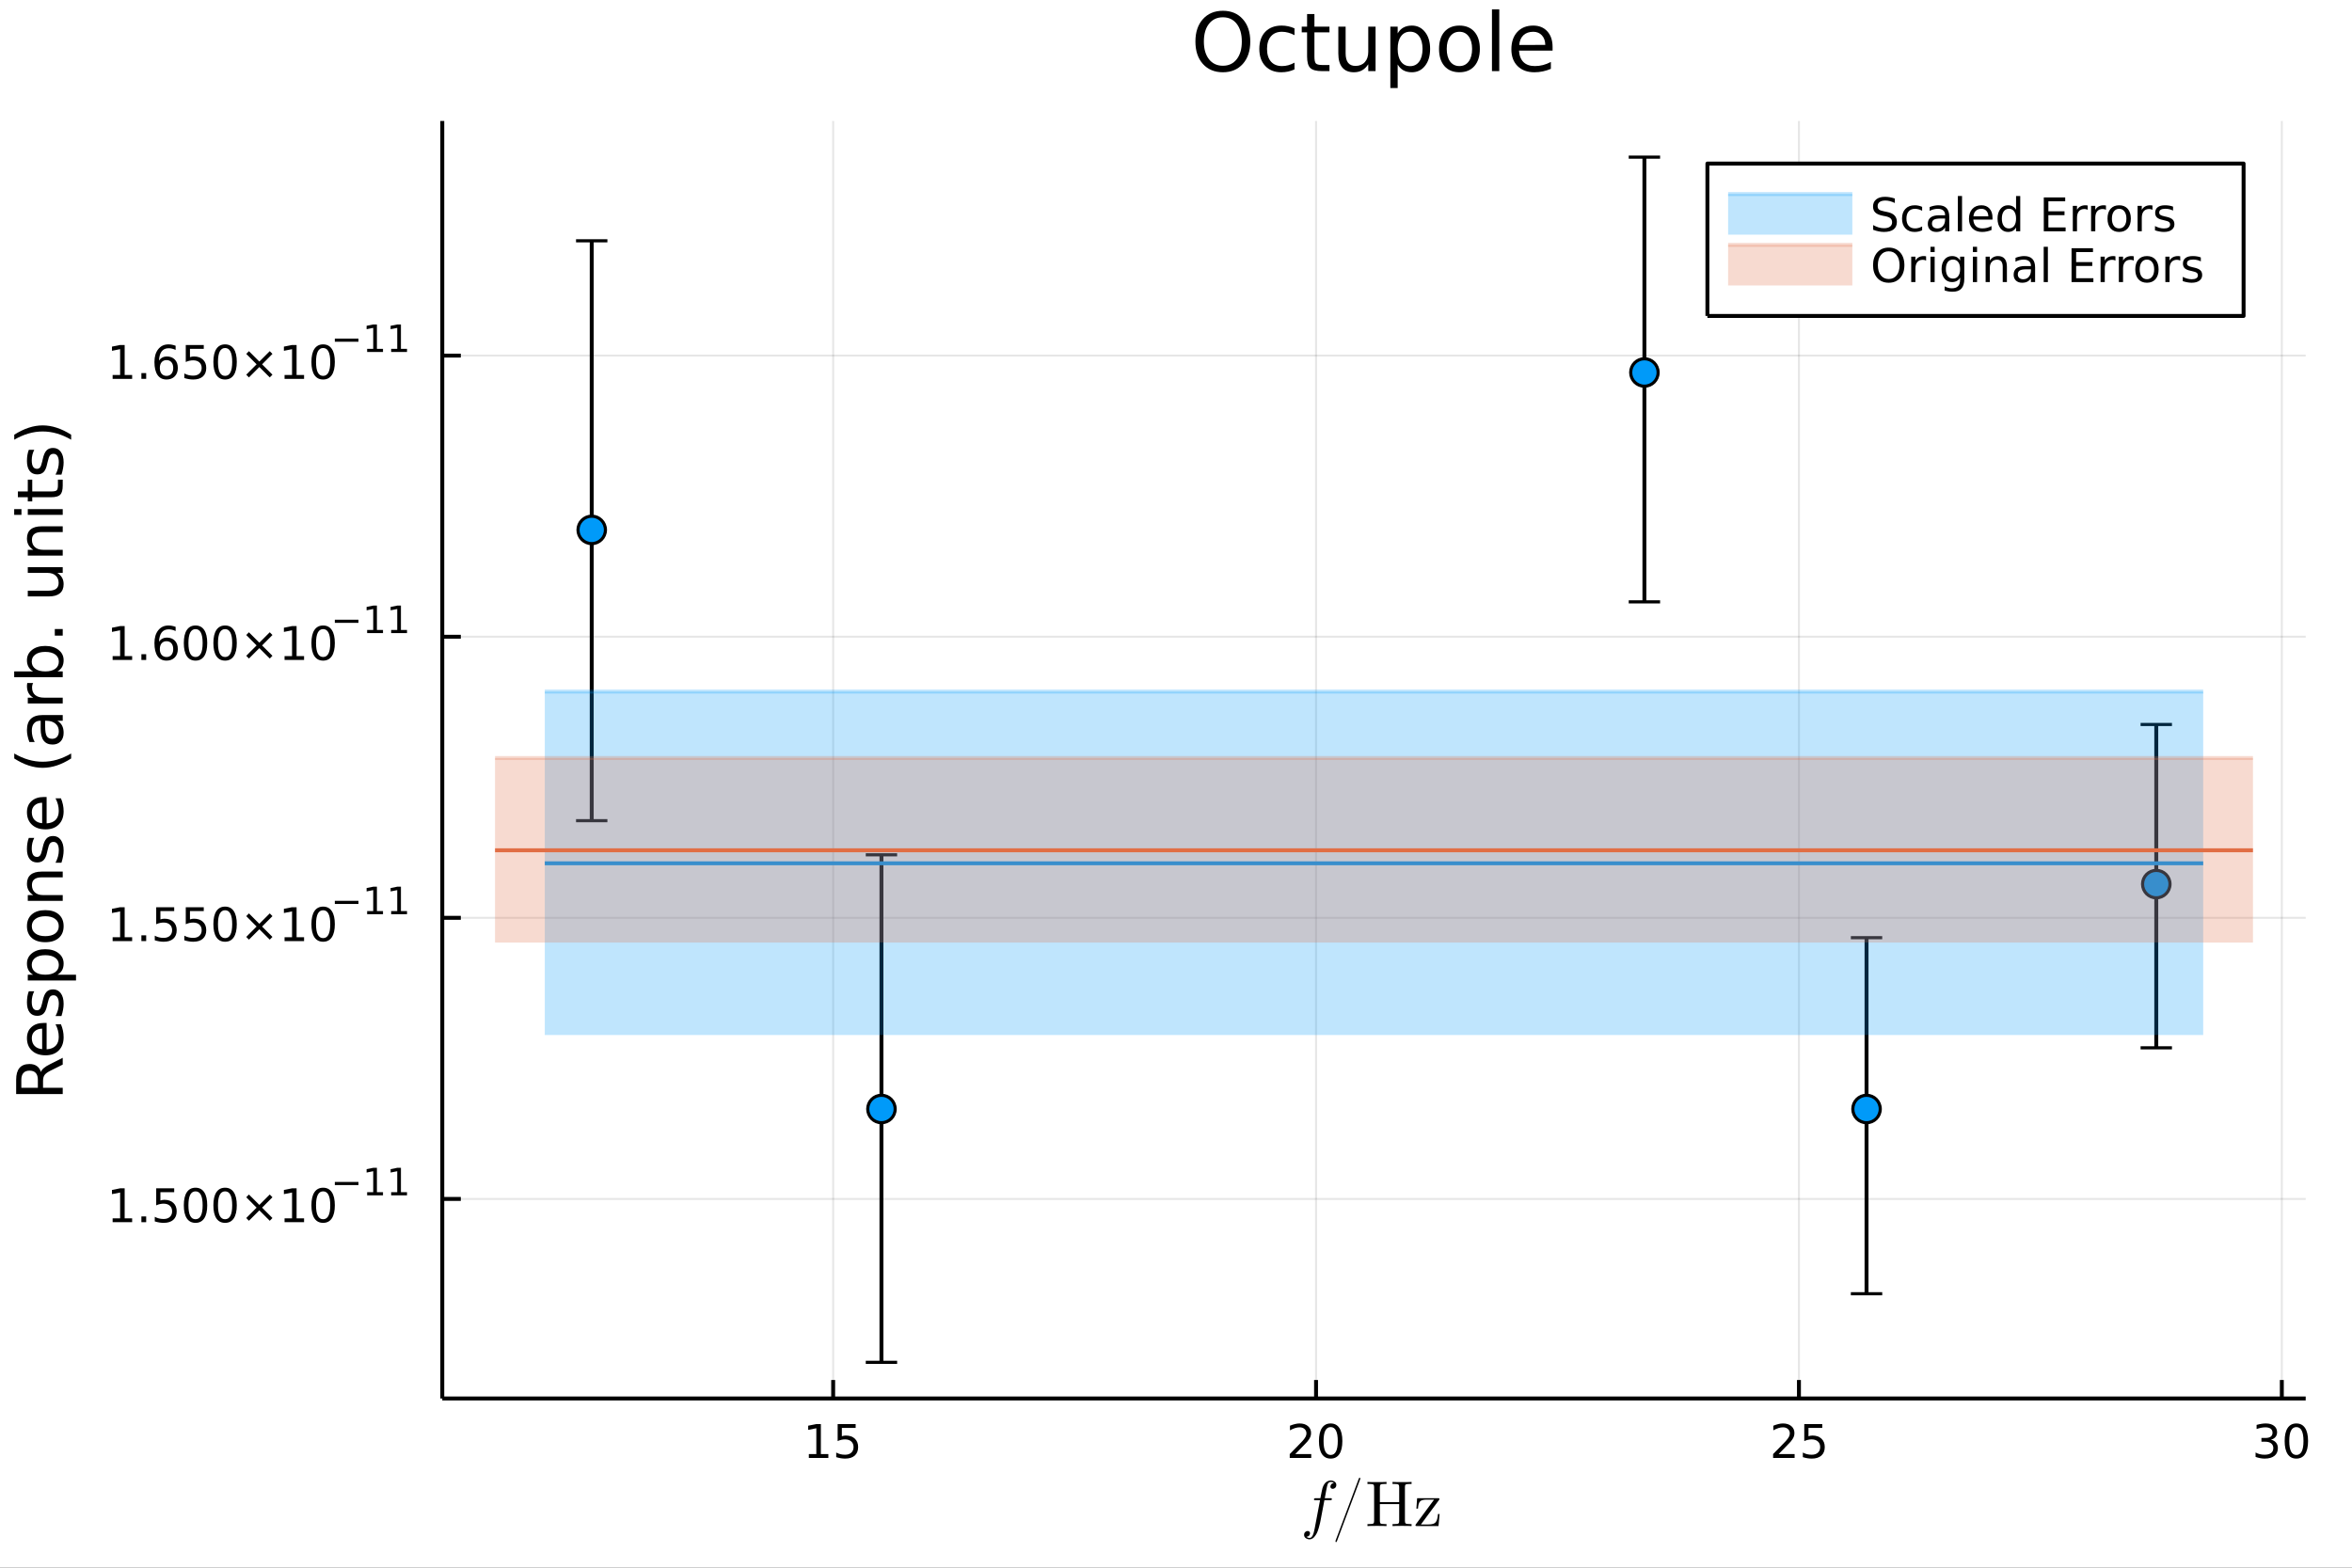 <?xml version="1.0" encoding="utf-8"?>
<svg xmlns="http://www.w3.org/2000/svg" xmlns:xlink="http://www.w3.org/1999/xlink" width="600" height="400" viewBox="0 0 2400 1600">
<rect x="0" y="0" width="2400" height="1600" fill="#333333" stroke="none"/>
<defs>
  <clipPath id="clip880">
    <rect x="0" y="0" width="2400" height="1600"/>
  </clipPath>
</defs>
<path clip-path="url(#clip880)" d="
M0 1600 L2400 1600 L2400 0 L0 0  Z
  " fill="#ffffff" fill-rule="evenodd" fill-opacity="1"/>
<defs>
  <clipPath id="clip881">
    <rect x="480" y="0" width="1681" height="1600"/>
  </clipPath>
</defs>
<defs>
  <clipPath id="clip882">
    <rect x="156" y="102" width="2197" height="1350"/>
  </clipPath>
</defs>
<path clip-path="url(#clip880)" d="
M451.318 1427.31 L2352.76 1427.31 L2352.76 123.472 L451.318 123.472  Z
  " fill="#ffffff" fill-rule="evenodd" fill-opacity="1"/>
<defs>
  <clipPath id="clip883">
    <rect x="451" y="123" width="1902" height="1305"/>
  </clipPath>
</defs>
<polyline clip-path="url(#clip883)" style="stroke:#000000; stroke-linecap:butt; stroke-linejoin:round; stroke-width:2; stroke-opacity:0.1; fill:none" points="
  850.166,1427.31 850.166,123.472 
  "/>
<polyline clip-path="url(#clip883)" style="stroke:#000000; stroke-linecap:butt; stroke-linejoin:round; stroke-width:2; stroke-opacity:0.1; fill:none" points="
  1342.91,1427.31 1342.91,123.472 
  "/>
<polyline clip-path="url(#clip883)" style="stroke:#000000; stroke-linecap:butt; stroke-linejoin:round; stroke-width:2; stroke-opacity:0.1; fill:none" points="
  1835.65,1427.31 1835.65,123.472 
  "/>
<polyline clip-path="url(#clip883)" style="stroke:#000000; stroke-linecap:butt; stroke-linejoin:round; stroke-width:2; stroke-opacity:0.1; fill:none" points="
  2328.39,1427.31 2328.39,123.472 
  "/>
<polyline clip-path="url(#clip880)" style="stroke:#000000; stroke-linecap:butt; stroke-linejoin:round; stroke-width:4; stroke-opacity:1; fill:none" points="
  451.318,1427.31 2352.76,1427.31 
  "/>
<polyline clip-path="url(#clip880)" style="stroke:#000000; stroke-linecap:butt; stroke-linejoin:round; stroke-width:4; stroke-opacity:1; fill:none" points="
  850.166,1427.31 850.166,1408.42 
  "/>
<polyline clip-path="url(#clip880)" style="stroke:#000000; stroke-linecap:butt; stroke-linejoin:round; stroke-width:4; stroke-opacity:1; fill:none" points="
  1342.91,1427.31 1342.91,1408.42 
  "/>
<polyline clip-path="url(#clip880)" style="stroke:#000000; stroke-linecap:butt; stroke-linejoin:round; stroke-width:4; stroke-opacity:1; fill:none" points="
  1835.65,1427.31 1835.65,1408.42 
  "/>
<polyline clip-path="url(#clip880)" style="stroke:#000000; stroke-linecap:butt; stroke-linejoin:round; stroke-width:4; stroke-opacity:1; fill:none" points="
  2328.39,1427.31 2328.39,1408.42 
  "/>
<path clip-path="url(#clip880)" d="M825.351 1484.05 L832.99 1484.05 L832.99 1457.69 L824.68 1459.35 L824.68 1455.09 L832.943 1453.43 L837.619 1453.43 L837.619 1484.05 L845.258 1484.05 L845.258 1487.99 L825.351 1487.99 L825.351 1484.05 Z" fill="#000000" fill-rule="evenodd" fill-opacity="1" /><path clip-path="url(#clip880)" d="M854.749 1453.43 L873.105 1453.43 L873.105 1457.36 L859.031 1457.36 L859.031 1465.83 Q860.05 1465.49 861.068 1465.32 Q862.087 1465.14 863.105 1465.14 Q868.892 1465.14 872.272 1468.31 Q875.652 1471.48 875.652 1476.9 Q875.652 1482.48 872.179 1485.58 Q868.707 1488.66 862.388 1488.66 Q860.212 1488.66 857.943 1488.29 Q855.698 1487.92 853.291 1487.18 L853.291 1482.48 Q855.374 1483.61 857.596 1484.17 Q859.818 1484.72 862.295 1484.72 Q866.3 1484.72 868.638 1482.62 Q870.976 1480.51 870.976 1476.9 Q870.976 1473.29 868.638 1471.18 Q866.3 1469.07 862.295 1469.07 Q860.42 1469.07 858.545 1469.49 Q856.693 1469.91 854.749 1470.79 L854.749 1453.43 Z" fill="#000000" fill-rule="evenodd" fill-opacity="1" /><path clip-path="url(#clip880)" d="M1321.68 1484.05 L1338 1484.05 L1338 1487.99 L1316.06 1487.99 L1316.06 1484.05 Q1318.72 1481.3 1323.3 1476.67 Q1327.91 1472.01 1329.09 1470.67 Q1331.33 1468.15 1332.21 1466.41 Q1333.12 1464.65 1333.12 1462.96 Q1333.12 1460.21 1331.17 1458.47 Q1329.25 1456.74 1326.15 1456.74 Q1323.95 1456.74 1321.5 1457.5 Q1319.07 1458.26 1316.29 1459.82 L1316.29 1455.09 Q1319.11 1453.96 1321.57 1453.38 Q1324.02 1452.8 1326.06 1452.8 Q1331.43 1452.8 1334.62 1455.49 Q1337.82 1458.17 1337.82 1462.66 Q1337.82 1464.79 1337 1466.71 Q1336.22 1468.61 1334.11 1471.2 Q1333.53 1471.88 1330.43 1475.09 Q1327.33 1478.29 1321.68 1484.05 Z" fill="#000000" fill-rule="evenodd" fill-opacity="1" /><path clip-path="url(#clip880)" d="M1357.82 1456.51 Q1354.2 1456.51 1352.38 1460.07 Q1350.57 1463.61 1350.57 1470.74 Q1350.57 1477.85 1352.38 1481.41 Q1354.2 1484.95 1357.82 1484.95 Q1361.45 1484.95 1363.25 1481.41 Q1365.08 1477.85 1365.08 1470.74 Q1365.08 1463.61 1363.25 1460.07 Q1361.45 1456.51 1357.82 1456.51 M1357.82 1452.8 Q1363.63 1452.8 1366.68 1457.41 Q1369.76 1461.99 1369.76 1470.74 Q1369.76 1479.47 1366.68 1484.07 Q1363.63 1488.66 1357.82 1488.66 Q1352 1488.66 1348.93 1484.07 Q1345.87 1479.47 1345.87 1470.74 Q1345.87 1461.99 1348.93 1457.41 Q1352 1452.8 1357.82 1452.8 Z" fill="#000000" fill-rule="evenodd" fill-opacity="1" /><path clip-path="url(#clip880)" d="M1814.92 1484.05 L1831.24 1484.05 L1831.24 1487.99 L1809.3 1487.99 L1809.3 1484.05 Q1811.96 1481.3 1816.54 1476.67 Q1821.15 1472.01 1822.33 1470.67 Q1824.57 1468.15 1825.45 1466.41 Q1826.36 1464.65 1826.36 1462.96 Q1826.36 1460.21 1824.41 1458.47 Q1822.49 1456.74 1819.39 1456.74 Q1817.19 1456.74 1814.74 1457.5 Q1812.3 1458.26 1809.53 1459.82 L1809.53 1455.09 Q1812.35 1453.96 1814.8 1453.38 Q1817.26 1452.8 1819.3 1452.8 Q1824.67 1452.8 1827.86 1455.49 Q1831.05 1458.17 1831.05 1462.66 Q1831.05 1464.79 1830.24 1466.71 Q1829.46 1468.61 1827.35 1471.2 Q1826.77 1471.88 1823.67 1475.09 Q1820.57 1478.29 1814.92 1484.05 Z" fill="#000000" fill-rule="evenodd" fill-opacity="1" /><path clip-path="url(#clip880)" d="M1841.1 1453.43 L1859.46 1453.43 L1859.46 1457.36 L1845.38 1457.36 L1845.38 1465.83 Q1846.4 1465.49 1847.42 1465.32 Q1848.44 1465.14 1849.46 1465.14 Q1855.24 1465.14 1858.62 1468.31 Q1862 1471.48 1862 1476.9 Q1862 1482.48 1858.53 1485.58 Q1855.06 1488.66 1848.74 1488.66 Q1846.56 1488.66 1844.3 1488.29 Q1842.05 1487.92 1839.64 1487.18 L1839.64 1482.48 Q1841.73 1483.61 1843.95 1484.17 Q1846.17 1484.72 1848.65 1484.72 Q1852.65 1484.72 1854.99 1482.62 Q1857.33 1480.51 1857.33 1476.9 Q1857.33 1473.29 1854.99 1471.18 Q1852.65 1469.07 1848.65 1469.07 Q1846.77 1469.07 1844.9 1469.49 Q1843.05 1469.91 1841.1 1470.79 L1841.1 1453.43 Z" fill="#000000" fill-rule="evenodd" fill-opacity="1" /><path clip-path="url(#clip880)" d="M2317.23 1469.35 Q2320.59 1470.07 2322.47 1472.34 Q2324.36 1474.61 2324.36 1477.94 Q2324.36 1483.06 2320.85 1485.86 Q2317.33 1488.66 2310.85 1488.66 Q2308.67 1488.66 2306.35 1488.22 Q2304.06 1487.8 2301.61 1486.94 L2301.61 1482.43 Q2303.55 1483.57 2305.87 1484.14 Q2308.18 1484.72 2310.71 1484.72 Q2315.1 1484.72 2317.4 1482.99 Q2319.71 1481.25 2319.71 1477.94 Q2319.71 1474.88 2317.56 1473.17 Q2315.43 1471.44 2311.61 1471.44 L2307.58 1471.44 L2307.58 1467.59 L2311.79 1467.59 Q2315.24 1467.59 2317.07 1466.23 Q2318.9 1464.84 2318.9 1462.25 Q2318.9 1459.58 2317 1458.17 Q2315.13 1456.74 2311.61 1456.74 Q2309.69 1456.74 2307.49 1457.15 Q2305.29 1457.57 2302.65 1458.45 L2302.65 1454.28 Q2305.31 1453.54 2307.63 1453.17 Q2309.97 1452.8 2312.03 1452.8 Q2317.35 1452.8 2320.45 1455.23 Q2323.55 1457.64 2323.55 1461.76 Q2323.55 1464.63 2321.91 1466.62 Q2320.27 1468.59 2317.23 1469.35 Z" fill="#000000" fill-rule="evenodd" fill-opacity="1" /><path clip-path="url(#clip880)" d="M2343.23 1456.51 Q2339.62 1456.51 2337.79 1460.07 Q2335.98 1463.61 2335.98 1470.74 Q2335.98 1477.85 2337.79 1481.41 Q2339.62 1484.95 2343.23 1484.95 Q2346.86 1484.95 2348.67 1481.41 Q2350.5 1477.85 2350.5 1470.74 Q2350.5 1463.61 2348.67 1460.07 Q2346.86 1456.51 2343.23 1456.51 M2343.23 1452.8 Q2349.04 1452.8 2352.1 1457.41 Q2355.17 1461.99 2355.17 1470.74 Q2355.17 1479.47 2352.1 1484.07 Q2349.04 1488.66 2343.23 1488.66 Q2337.42 1488.66 2334.34 1484.07 Q2331.29 1479.47 2331.29 1470.74 Q2331.29 1461.99 2334.34 1457.41 Q2337.42 1452.8 2343.23 1452.8 Z" fill="#000000" fill-rule="evenodd" fill-opacity="1" /><path clip-path="url(#clip880)" d="M1363.59 1515.56 Q1363.59 1517.33 1362.47 1518.42 Q1361.37 1519.52 1359.99 1519.52 Q1358.99 1519.52 1358.25 1518.91 Q1357.54 1518.29 1357.54 1517.23 Q1357.54 1516.14 1358.38 1514.98 Q1359.21 1513.82 1361.11 1513.66 Q1359.86 1512.47 1357.86 1512.47 Q1356.86 1512.47 1356.03 1513.11 Q1355.22 1513.72 1354.77 1514.72 Q1354.29 1515.75 1353.19 1521.58 Q1352.84 1523.48 1352.52 1525.32 Q1352.19 1527.15 1351.81 1529.08 L1357.28 1529.08 Q1357.99 1529.08 1358.28 1529.12 Q1358.57 1529.15 1358.8 1529.31 Q1359.05 1529.47 1359.05 1529.82 Q1359.05 1530.73 1358.63 1530.95 Q1358.25 1531.15 1357.09 1531.15 L1351.42 1531.15 L1347.46 1552.05 Q1347.36 1552.66 1346.94 1554.59 Q1346.56 1556.49 1345.62 1559.61 Q1344.69 1562.77 1343.76 1564.64 Q1343.24 1565.7 1342.56 1566.7 Q1341.92 1567.73 1340.99 1568.76 Q1340.05 1569.79 1338.83 1570.4 Q1337.6 1571.05 1336.32 1571.05 Q1334.13 1571.05 1332.42 1569.82 Q1330.71 1568.6 1330.71 1566.51 Q1330.71 1564.74 1331.81 1563.64 Q1332.93 1562.55 1334.32 1562.55 Q1335.32 1562.55 1336.03 1563.16 Q1336.77 1563.77 1336.77 1564.83 Q1336.77 1565.28 1336.61 1565.8 Q1336.44 1566.31 1336.09 1566.89 Q1335.74 1567.51 1334.96 1567.92 Q1334.19 1568.34 1333.13 1568.41 Q1334.38 1569.6 1336.32 1569.6 Q1336.93 1569.6 1337.47 1569.34 Q1338.02 1569.12 1338.47 1568.54 Q1338.96 1567.96 1339.31 1567.38 Q1339.66 1566.83 1340.02 1565.77 Q1340.37 1564.74 1340.6 1563.96 Q1340.82 1563.19 1341.11 1561.8 Q1341.44 1560.42 1341.6 1559.58 Q1341.76 1558.78 1342.05 1557.2 L1346.98 1531.15 L1342.63 1531.15 Q1341.85 1531.15 1341.53 1531.11 Q1341.24 1531.08 1341.02 1530.92 Q1340.79 1530.73 1340.79 1530.34 Q1340.79 1529.73 1341.05 1529.47 Q1341.34 1529.18 1341.66 1529.15 Q1341.98 1529.08 1342.76 1529.08 L1347.33 1529.08 Q1348.88 1520.94 1349.49 1518.75 Q1350.2 1516.43 1351.29 1514.82 Q1352.39 1513.17 1353.61 1512.4 Q1354.83 1511.63 1355.83 1511.34 Q1356.86 1511.02 1357.86 1511.02 Q1360.12 1511.02 1361.85 1512.24 Q1363.59 1513.43 1363.59 1515.56 Z" fill="#000000" fill-rule="evenodd" fill-opacity="1" /><path clip-path="url(#clip880)" d="M1362.71 1573.08 Q1362.71 1572.75 1362.96 1572.05 L1386.25 1509.82 Q1386.25 1509.76 1386.41 1509.41 Q1386.57 1509.05 1386.67 1508.83 Q1386.76 1508.57 1386.96 1508.38 Q1387.18 1508.18 1387.44 1508.18 Q1388.08 1508.18 1388.08 1508.99 Q1388.08 1509.05 1387.89 1509.82 L1364.54 1572.11 Q1364.16 1573.24 1363.9 1573.56 Q1363.67 1573.88 1363.29 1573.88 Q1362.71 1573.88 1362.71 1573.08 Z" fill="#000000" fill-rule="evenodd" fill-opacity="1" /><path clip-path="url(#clip880)" d="M1395.37 1557.52 L1395.37 1555.49 L1396.95 1555.49 Q1400.52 1555.49 1401.33 1554.91 Q1402.17 1554.3 1402.17 1552.37 L1402.17 1517.62 Q1402.17 1515.72 1401.33 1515.14 Q1400.49 1514.53 1396.95 1514.53 L1395.37 1514.53 L1395.37 1512.47 Q1397.69 1512.66 1405.13 1512.66 Q1412.5 1512.66 1414.82 1512.47 L1414.82 1514.53 L1413.24 1514.53 Q1409.67 1514.53 1408.83 1515.14 Q1408.03 1515.72 1408.03 1517.62 L1408.03 1533.05 L1427.74 1533.05 L1427.74 1517.62 Q1427.74 1515.72 1426.9 1515.14 Q1426.09 1514.53 1422.52 1514.53 L1420.94 1514.53 L1420.94 1512.47 Q1423.26 1512.66 1430.7 1512.66 Q1438.07 1512.66 1440.39 1512.47 L1440.39 1514.53 L1438.82 1514.53 Q1435.24 1514.53 1434.4 1515.14 Q1433.6 1515.72 1433.6 1517.62 L1433.6 1552.37 Q1433.6 1554.27 1434.44 1554.88 Q1435.27 1555.49 1438.82 1555.49 L1440.39 1555.49 L1440.39 1557.52 Q1438.07 1557.33 1430.64 1557.33 Q1423.26 1557.33 1420.94 1557.52 L1420.94 1555.49 L1422.52 1555.49 Q1426.09 1555.49 1426.9 1554.91 Q1427.74 1554.3 1427.74 1552.37 L1427.74 1535.11 L1408.03 1535.11 L1408.03 1552.37 Q1408.03 1554.27 1408.83 1554.88 Q1409.67 1555.49 1413.24 1555.49 L1414.82 1555.49 L1414.82 1557.52 Q1412.5 1557.33 1405.06 1557.33 Q1397.69 1557.33 1395.37 1557.52 Z" fill="#000000" fill-rule="evenodd" fill-opacity="1" /><path clip-path="url(#clip880)" d="M1444.37 1556.59 Q1444.37 1556.14 1444.98 1555.4 L1463.37 1530.53 L1455.86 1530.53 Q1450.65 1530.53 1448.94 1532.47 Q1447.26 1534.37 1446.94 1539.71 L1445.3 1539.71 L1446.04 1529.08 L1467.14 1529.08 Q1467.88 1529.08 1468.17 1529.12 Q1468.46 1529.15 1468.65 1529.37 Q1468.84 1529.57 1468.84 1529.95 Q1468.84 1530.34 1468.26 1531.08 L1449.91 1555.88 L1457.7 1555.88 Q1463.17 1555.88 1465.01 1553.59 Q1466.88 1551.31 1467.33 1545.19 L1468.97 1545.19 L1467.84 1557.52 L1446.11 1557.52 Q1445.04 1557.52 1444.69 1557.39 Q1444.37 1557.23 1444.37 1556.59 Z" fill="#000000" fill-rule="evenodd" fill-opacity="1" /><polyline clip-path="url(#clip883)" style="stroke:#000000; stroke-linecap:butt; stroke-linejoin:round; stroke-width:2; stroke-opacity:0.1; fill:none" points="
  451.318,1223.66 2352.76,1223.66 
  "/>
<polyline clip-path="url(#clip883)" style="stroke:#000000; stroke-linecap:butt; stroke-linejoin:round; stroke-width:2; stroke-opacity:0.1; fill:none" points="
  451.318,936.751 2352.76,936.751 
  "/>
<polyline clip-path="url(#clip883)" style="stroke:#000000; stroke-linecap:butt; stroke-linejoin:round; stroke-width:2; stroke-opacity:0.1; fill:none" points="
  451.318,649.842 2352.76,649.842 
  "/>
<polyline clip-path="url(#clip883)" style="stroke:#000000; stroke-linecap:butt; stroke-linejoin:round; stroke-width:2; stroke-opacity:0.1; fill:none" points="
  451.318,362.932 2352.76,362.932 
  "/>
<polyline clip-path="url(#clip880)" style="stroke:#000000; stroke-linecap:butt; stroke-linejoin:round; stroke-width:4; stroke-opacity:1; fill:none" points="
  451.318,1427.31 451.318,123.472 
  "/>
<polyline clip-path="url(#clip880)" style="stroke:#000000; stroke-linecap:butt; stroke-linejoin:round; stroke-width:4; stroke-opacity:1; fill:none" points="
  451.318,1223.66 470.215,1223.66 
  "/>
<polyline clip-path="url(#clip880)" style="stroke:#000000; stroke-linecap:butt; stroke-linejoin:round; stroke-width:4; stroke-opacity:1; fill:none" points="
  451.318,936.751 470.215,936.751 
  "/>
<polyline clip-path="url(#clip880)" style="stroke:#000000; stroke-linecap:butt; stroke-linejoin:round; stroke-width:4; stroke-opacity:1; fill:none" points="
  451.318,649.842 470.215,649.842 
  "/>
<polyline clip-path="url(#clip880)" style="stroke:#000000; stroke-linecap:butt; stroke-linejoin:round; stroke-width:4; stroke-opacity:1; fill:none" points="
  451.318,362.932 470.215,362.932 
  "/>
<path clip-path="url(#clip880)" d="M114.931 1243.45 L122.57 1243.45 L122.57 1217.09 L114.26 1218.75 L114.26 1214.5 L122.524 1212.83 L127.2 1212.83 L127.2 1243.45 L134.839 1243.45 L134.839 1247.39 L114.931 1247.39 L114.931 1243.45 Z" fill="#000000" fill-rule="evenodd" fill-opacity="1" /><path clip-path="url(#clip880)" d="M144.283 1241.51 L149.167 1241.51 L149.167 1247.39 L144.283 1247.39 L144.283 1241.51 Z" fill="#000000" fill-rule="evenodd" fill-opacity="1" /><path clip-path="url(#clip880)" d="M159.399 1212.83 L177.755 1212.83 L177.755 1216.76 L163.681 1216.76 L163.681 1225.24 Q164.7 1224.89 165.718 1224.73 Q166.737 1224.54 167.755 1224.54 Q173.542 1224.54 176.922 1227.71 Q180.301 1230.88 180.301 1236.3 Q180.301 1241.88 176.829 1244.98 Q173.357 1248.06 167.038 1248.06 Q164.862 1248.06 162.593 1247.69 Q160.348 1247.32 157.94 1246.58 L157.94 1241.88 Q160.024 1243.01 162.246 1243.57 Q164.468 1244.12 166.945 1244.12 Q170.95 1244.12 173.288 1242.02 Q175.626 1239.91 175.626 1236.3 Q175.626 1232.69 173.288 1230.58 Q170.95 1228.48 166.945 1228.48 Q165.07 1228.48 163.195 1228.89 Q161.343 1229.31 159.399 1230.19 L159.399 1212.83 Z" fill="#000000" fill-rule="evenodd" fill-opacity="1" /><path clip-path="url(#clip880)" d="M199.514 1215.91 Q195.903 1215.91 194.075 1219.47 Q192.269 1223.01 192.269 1230.14 Q192.269 1237.25 194.075 1240.81 Q195.903 1244.36 199.514 1244.36 Q203.149 1244.36 204.954 1240.81 Q206.783 1237.25 206.783 1230.14 Q206.783 1223.01 204.954 1219.47 Q203.149 1215.91 199.514 1215.91 M199.514 1212.2 Q205.324 1212.2 208.38 1216.81 Q211.459 1221.39 211.459 1230.14 Q211.459 1238.87 208.38 1243.48 Q205.324 1248.06 199.514 1248.06 Q193.704 1248.06 190.625 1243.48 Q187.57 1238.87 187.57 1230.14 Q187.57 1221.39 190.625 1216.81 Q193.704 1212.2 199.514 1212.2 Z" fill="#000000" fill-rule="evenodd" fill-opacity="1" /><path clip-path="url(#clip880)" d="M229.676 1215.91 Q226.065 1215.91 224.236 1219.47 Q222.431 1223.01 222.431 1230.14 Q222.431 1237.25 224.236 1240.81 Q226.065 1244.36 229.676 1244.36 Q233.31 1244.36 235.116 1240.81 Q236.945 1237.25 236.945 1230.14 Q236.945 1223.01 235.116 1219.47 Q233.31 1215.91 229.676 1215.91 M229.676 1212.2 Q235.486 1212.2 238.542 1216.81 Q241.621 1221.39 241.621 1230.14 Q241.621 1238.87 238.542 1243.48 Q235.486 1248.06 229.676 1248.06 Q223.866 1248.06 220.787 1243.48 Q217.732 1238.87 217.732 1230.14 Q217.732 1221.39 220.787 1216.81 Q223.866 1212.2 229.676 1212.2 Z" fill="#000000" fill-rule="evenodd" fill-opacity="1" /><path clip-path="url(#clip880)" d="M278.009 1221.93 L267.431 1232.55 L278.009 1243.13 L275.255 1245.93 L264.63 1235.31 L254.005 1245.93 L251.273 1243.13 L261.829 1232.55 L251.273 1221.93 L254.005 1219.13 L264.63 1229.75 L275.255 1219.13 L278.009 1221.93 Z" fill="#000000" fill-rule="evenodd" fill-opacity="1" /><path clip-path="url(#clip880)" d="M290.37 1243.45 L298.009 1243.45 L298.009 1217.09 L289.699 1218.75 L289.699 1214.5 L297.963 1212.83 L302.639 1212.83 L302.639 1243.45 L310.278 1243.45 L310.278 1247.39 L290.37 1247.39 L290.37 1243.45 Z" fill="#000000" fill-rule="evenodd" fill-opacity="1" /><path clip-path="url(#clip880)" d="M329.722 1215.91 Q326.111 1215.91 324.282 1219.47 Q322.477 1223.01 322.477 1230.14 Q322.477 1237.25 324.282 1240.81 Q326.111 1244.36 329.722 1244.36 Q333.356 1244.36 335.162 1240.81 Q336.99 1237.25 336.99 1230.14 Q336.99 1223.01 335.162 1219.47 Q333.356 1215.91 329.722 1215.91 M329.722 1212.2 Q335.532 1212.2 338.588 1216.81 Q341.666 1221.39 341.666 1230.14 Q341.666 1238.87 338.588 1243.48 Q335.532 1248.06 329.722 1248.06 Q323.912 1248.06 320.833 1243.48 Q317.778 1238.87 317.778 1230.14 Q317.778 1221.39 320.833 1216.81 Q323.912 1212.2 329.722 1212.2 Z" fill="#000000" fill-rule="evenodd" fill-opacity="1" /><path clip-path="url(#clip880)" d="M341.666 1206.31 L365.778 1206.31 L365.778 1209.5 L341.666 1209.5 L341.666 1206.31 Z" fill="#000000" fill-rule="evenodd" fill-opacity="1" /><path clip-path="url(#clip880)" d="M374.636 1216.78 L380.843 1216.78 L380.843 1195.36 L374.091 1196.71 L374.091 1193.25 L380.805 1191.9 L384.604 1191.9 L384.604 1216.78 L390.811 1216.78 L390.811 1219.98 L374.636 1219.98 L374.636 1216.78 Z" fill="#000000" fill-rule="evenodd" fill-opacity="1" /><path clip-path="url(#clip880)" d="M399.143 1216.78 L405.349 1216.78 L405.349 1195.36 L398.597 1196.71 L398.597 1193.25 L405.312 1191.9 L409.111 1191.9 L409.111 1216.78 L415.318 1216.78 L415.318 1219.98 L399.143 1219.98 L399.143 1216.78 Z" fill="#000000" fill-rule="evenodd" fill-opacity="1" /><path clip-path="url(#clip880)" d="M114.931 956.544 L122.57 956.544 L122.57 930.178 L114.26 931.845 L114.26 927.586 L122.524 925.919 L127.2 925.919 L127.2 956.544 L134.839 956.544 L134.839 960.479 L114.931 960.479 L114.931 956.544 Z" fill="#000000" fill-rule="evenodd" fill-opacity="1" /><path clip-path="url(#clip880)" d="M144.283 954.599 L149.167 954.599 L149.167 960.479 L144.283 960.479 L144.283 954.599 Z" fill="#000000" fill-rule="evenodd" fill-opacity="1" /><path clip-path="url(#clip880)" d="M159.399 925.919 L177.755 925.919 L177.755 929.854 L163.681 929.854 L163.681 938.326 Q164.7 937.979 165.718 937.817 Q166.737 937.632 167.755 937.632 Q173.542 937.632 176.922 940.803 Q180.301 943.974 180.301 949.391 Q180.301 954.97 176.829 958.072 Q173.357 961.15 167.038 961.15 Q164.862 961.15 162.593 960.78 Q160.348 960.41 157.94 959.669 L157.94 954.97 Q160.024 956.104 162.246 956.66 Q164.468 957.215 166.945 957.215 Q170.95 957.215 173.288 955.109 Q175.626 953.002 175.626 949.391 Q175.626 945.78 173.288 943.674 Q170.95 941.567 166.945 941.567 Q165.07 941.567 163.195 941.984 Q161.343 942.4 159.399 943.28 L159.399 925.919 Z" fill="#000000" fill-rule="evenodd" fill-opacity="1" /><path clip-path="url(#clip880)" d="M189.561 925.919 L207.917 925.919 L207.917 929.854 L193.843 929.854 L193.843 938.326 Q194.862 937.979 195.88 937.817 Q196.899 937.632 197.917 937.632 Q203.704 937.632 207.084 940.803 Q210.463 943.974 210.463 949.391 Q210.463 954.97 206.991 958.072 Q203.519 961.15 197.2 961.15 Q195.024 961.15 192.755 960.78 Q190.51 960.41 188.102 959.669 L188.102 954.97 Q190.186 956.104 192.408 956.66 Q194.63 957.215 197.107 957.215 Q201.112 957.215 203.449 955.109 Q205.787 953.002 205.787 949.391 Q205.787 945.78 203.449 943.674 Q201.112 941.567 197.107 941.567 Q195.232 941.567 193.357 941.984 Q191.505 942.4 189.561 943.28 L189.561 925.919 Z" fill="#000000" fill-rule="evenodd" fill-opacity="1" /><path clip-path="url(#clip880)" d="M229.676 928.998 Q226.065 928.998 224.236 932.562 Q222.431 936.104 222.431 943.234 Q222.431 950.34 224.236 953.905 Q226.065 957.447 229.676 957.447 Q233.31 957.447 235.116 953.905 Q236.945 950.34 236.945 943.234 Q236.945 936.104 235.116 932.562 Q233.31 928.998 229.676 928.998 M229.676 925.294 Q235.486 925.294 238.542 929.9 Q241.621 934.484 241.621 943.234 Q241.621 951.961 238.542 956.567 Q235.486 961.15 229.676 961.15 Q223.866 961.15 220.787 956.567 Q217.732 951.961 217.732 943.234 Q217.732 934.484 220.787 929.9 Q223.866 925.294 229.676 925.294 Z" fill="#000000" fill-rule="evenodd" fill-opacity="1" /><path clip-path="url(#clip880)" d="M278.009 935.016 L267.431 945.641 L278.009 956.22 L275.255 959.021 L264.63 948.396 L254.005 959.021 L251.273 956.22 L261.829 945.641 L251.273 935.016 L254.005 932.215 L264.63 942.84 L275.255 932.215 L278.009 935.016 Z" fill="#000000" fill-rule="evenodd" fill-opacity="1" /><path clip-path="url(#clip880)" d="M290.37 956.544 L298.009 956.544 L298.009 930.178 L289.699 931.845 L289.699 927.586 L297.963 925.919 L302.639 925.919 L302.639 956.544 L310.278 956.544 L310.278 960.479 L290.37 960.479 L290.37 956.544 Z" fill="#000000" fill-rule="evenodd" fill-opacity="1" /><path clip-path="url(#clip880)" d="M329.722 928.998 Q326.111 928.998 324.282 932.562 Q322.477 936.104 322.477 943.234 Q322.477 950.34 324.282 953.905 Q326.111 957.447 329.722 957.447 Q333.356 957.447 335.162 953.905 Q336.99 950.34 336.99 943.234 Q336.99 936.104 335.162 932.562 Q333.356 928.998 329.722 928.998 M329.722 925.294 Q335.532 925.294 338.588 929.9 Q341.666 934.484 341.666 943.234 Q341.666 951.961 338.588 956.567 Q335.532 961.15 329.722 961.15 Q323.912 961.15 320.833 956.567 Q317.778 951.961 317.778 943.234 Q317.778 934.484 320.833 929.9 Q323.912 925.294 329.722 925.294 Z" fill="#000000" fill-rule="evenodd" fill-opacity="1" /><path clip-path="url(#clip880)" d="M341.666 919.395 L365.778 919.395 L365.778 922.593 L341.666 922.593 L341.666 919.395 Z" fill="#000000" fill-rule="evenodd" fill-opacity="1" /><path clip-path="url(#clip880)" d="M374.636 929.871 L380.843 929.871 L380.843 908.449 L374.091 909.803 L374.091 906.343 L380.805 904.989 L384.604 904.989 L384.604 929.871 L390.811 929.871 L390.811 933.069 L374.636 933.069 L374.636 929.871 Z" fill="#000000" fill-rule="evenodd" fill-opacity="1" /><path clip-path="url(#clip880)" d="M399.143 929.871 L405.349 929.871 L405.349 908.449 L398.597 909.803 L398.597 906.343 L405.312 904.989 L409.111 904.989 L409.111 929.871 L415.318 929.871 L415.318 933.069 L399.143 933.069 L399.143 929.871 Z" fill="#000000" fill-rule="evenodd" fill-opacity="1" /><path clip-path="url(#clip880)" d="M114.931 669.634 L122.57 669.634 L122.57 643.268 L114.26 644.935 L114.26 640.676 L122.524 639.009 L127.2 639.009 L127.2 669.634 L134.839 669.634 L134.839 673.569 L114.931 673.569 L114.931 669.634 Z" fill="#000000" fill-rule="evenodd" fill-opacity="1" /><path clip-path="url(#clip880)" d="M144.283 667.69 L149.167 667.69 L149.167 673.569 L144.283 673.569 L144.283 667.69 Z" fill="#000000" fill-rule="evenodd" fill-opacity="1" /><path clip-path="url(#clip880)" d="M169.931 654.426 Q166.783 654.426 164.931 656.578 Q163.102 658.731 163.102 662.481 Q163.102 666.208 164.931 668.384 Q166.783 670.537 169.931 670.537 Q173.079 670.537 174.908 668.384 Q176.76 666.208 176.76 662.481 Q176.76 658.731 174.908 656.578 Q173.079 654.426 169.931 654.426 M179.214 639.773 L179.214 644.032 Q177.454 643.199 175.649 642.759 Q173.866 642.319 172.107 642.319 Q167.477 642.319 165.024 645.444 Q162.593 648.569 162.246 654.889 Q163.612 652.875 165.672 651.81 Q167.732 650.722 170.209 650.722 Q175.417 650.722 178.426 653.893 Q181.459 657.041 181.459 662.481 Q181.459 667.805 178.311 671.023 Q175.163 674.24 169.931 674.24 Q163.936 674.24 160.765 669.657 Q157.593 665.051 157.593 656.324 Q157.593 648.129 161.482 643.268 Q165.371 638.384 171.922 638.384 Q173.681 638.384 175.464 638.731 Q177.269 639.079 179.214 639.773 Z" fill="#000000" fill-rule="evenodd" fill-opacity="1" /><path clip-path="url(#clip880)" d="M199.514 642.088 Q195.903 642.088 194.075 645.653 Q192.269 649.194 192.269 656.324 Q192.269 663.43 194.075 666.995 Q195.903 670.537 199.514 670.537 Q203.149 670.537 204.954 666.995 Q206.783 663.43 206.783 656.324 Q206.783 649.194 204.954 645.653 Q203.149 642.088 199.514 642.088 M199.514 638.384 Q205.324 638.384 208.38 642.991 Q211.459 647.574 211.459 656.324 Q211.459 665.051 208.38 669.657 Q205.324 674.24 199.514 674.24 Q193.704 674.24 190.625 669.657 Q187.57 665.051 187.57 656.324 Q187.57 647.574 190.625 642.991 Q193.704 638.384 199.514 638.384 Z" fill="#000000" fill-rule="evenodd" fill-opacity="1" /><path clip-path="url(#clip880)" d="M229.676 642.088 Q226.065 642.088 224.236 645.653 Q222.431 649.194 222.431 656.324 Q222.431 663.43 224.236 666.995 Q226.065 670.537 229.676 670.537 Q233.31 670.537 235.116 666.995 Q236.945 663.43 236.945 656.324 Q236.945 649.194 235.116 645.653 Q233.31 642.088 229.676 642.088 M229.676 638.384 Q235.486 638.384 238.542 642.991 Q241.621 647.574 241.621 656.324 Q241.621 665.051 238.542 669.657 Q235.486 674.24 229.676 674.24 Q223.866 674.24 220.787 669.657 Q217.732 665.051 217.732 656.324 Q217.732 647.574 220.787 642.991 Q223.866 638.384 229.676 638.384 Z" fill="#000000" fill-rule="evenodd" fill-opacity="1" /><path clip-path="url(#clip880)" d="M278.009 648.106 L267.431 658.731 L278.009 669.31 L275.255 672.111 L264.63 661.486 L254.005 672.111 L251.273 669.31 L261.829 658.731 L251.273 648.106 L254.005 645.305 L264.63 655.93 L275.255 645.305 L278.009 648.106 Z" fill="#000000" fill-rule="evenodd" fill-opacity="1" /><path clip-path="url(#clip880)" d="M290.37 669.634 L298.009 669.634 L298.009 643.268 L289.699 644.935 L289.699 640.676 L297.963 639.009 L302.639 639.009 L302.639 669.634 L310.278 669.634 L310.278 673.569 L290.37 673.569 L290.37 669.634 Z" fill="#000000" fill-rule="evenodd" fill-opacity="1" /><path clip-path="url(#clip880)" d="M329.722 642.088 Q326.111 642.088 324.282 645.653 Q322.477 649.194 322.477 656.324 Q322.477 663.43 324.282 666.995 Q326.111 670.537 329.722 670.537 Q333.356 670.537 335.162 666.995 Q336.99 663.43 336.99 656.324 Q336.99 649.194 335.162 645.653 Q333.356 642.088 329.722 642.088 M329.722 638.384 Q335.532 638.384 338.588 642.991 Q341.666 647.574 341.666 656.324 Q341.666 665.051 338.588 669.657 Q335.532 674.24 329.722 674.24 Q323.912 674.24 320.833 669.657 Q317.778 665.051 317.778 656.324 Q317.778 647.574 320.833 642.991 Q323.912 638.384 329.722 638.384 Z" fill="#000000" fill-rule="evenodd" fill-opacity="1" /><path clip-path="url(#clip880)" d="M341.666 632.485 L365.778 632.485 L365.778 635.683 L341.666 635.683 L341.666 632.485 Z" fill="#000000" fill-rule="evenodd" fill-opacity="1" /><path clip-path="url(#clip880)" d="M374.636 642.961 L380.843 642.961 L380.843 621.539 L374.091 622.894 L374.091 619.433 L380.805 618.079 L384.604 618.079 L384.604 642.961 L390.811 642.961 L390.811 646.159 L374.636 646.159 L374.636 642.961 Z" fill="#000000" fill-rule="evenodd" fill-opacity="1" /><path clip-path="url(#clip880)" d="M399.143 642.961 L405.349 642.961 L405.349 621.539 L398.597 622.894 L398.597 619.433 L405.312 618.079 L409.111 618.079 L409.111 642.961 L415.318 642.961 L415.318 646.159 L399.143 646.159 L399.143 642.961 Z" fill="#000000" fill-rule="evenodd" fill-opacity="1" /><path clip-path="url(#clip880)" d="M114.931 382.724 L122.57 382.724 L122.57 356.359 L114.26 358.025 L114.26 353.766 L122.524 352.099 L127.2 352.099 L127.2 382.724 L134.839 382.724 L134.839 386.659 L114.931 386.659 L114.931 382.724 Z" fill="#000000" fill-rule="evenodd" fill-opacity="1" /><path clip-path="url(#clip880)" d="M144.283 380.78 L149.167 380.78 L149.167 386.659 L144.283 386.659 L144.283 380.78 Z" fill="#000000" fill-rule="evenodd" fill-opacity="1" /><path clip-path="url(#clip880)" d="M169.931 367.516 Q166.783 367.516 164.931 369.669 Q163.102 371.821 163.102 375.571 Q163.102 379.298 164.931 381.474 Q166.783 383.627 169.931 383.627 Q173.079 383.627 174.908 381.474 Q176.76 379.298 176.76 375.571 Q176.76 371.821 174.908 369.669 Q173.079 367.516 169.931 367.516 M179.214 352.863 L179.214 357.122 Q177.454 356.289 175.649 355.849 Q173.866 355.409 172.107 355.409 Q167.477 355.409 165.024 358.534 Q162.593 361.659 162.246 367.979 Q163.612 365.965 165.672 364.9 Q167.732 363.812 170.209 363.812 Q175.417 363.812 178.426 366.983 Q181.459 370.132 181.459 375.571 Q181.459 380.895 178.311 384.113 Q175.163 387.331 169.931 387.331 Q163.936 387.331 160.765 382.747 Q157.593 378.141 157.593 369.414 Q157.593 361.22 161.482 356.359 Q165.371 351.474 171.922 351.474 Q173.681 351.474 175.464 351.822 Q177.269 352.169 179.214 352.863 Z" fill="#000000" fill-rule="evenodd" fill-opacity="1" /><path clip-path="url(#clip880)" d="M189.561 352.099 L207.917 352.099 L207.917 356.034 L193.843 356.034 L193.843 364.507 Q194.862 364.159 195.88 363.997 Q196.899 363.812 197.917 363.812 Q203.704 363.812 207.084 366.983 Q210.463 370.155 210.463 375.571 Q210.463 381.15 206.991 384.252 Q203.519 387.331 197.2 387.331 Q195.024 387.331 192.755 386.96 Q190.51 386.59 188.102 385.849 L188.102 381.15 Q190.186 382.284 192.408 382.84 Q194.63 383.395 197.107 383.395 Q201.112 383.395 203.449 381.289 Q205.787 379.182 205.787 375.571 Q205.787 371.96 203.449 369.854 Q201.112 367.747 197.107 367.747 Q195.232 367.747 193.357 368.164 Q191.505 368.581 189.561 369.46 L189.561 352.099 Z" fill="#000000" fill-rule="evenodd" fill-opacity="1" /><path clip-path="url(#clip880)" d="M229.676 355.178 Q226.065 355.178 224.236 358.743 Q222.431 362.284 222.431 369.414 Q222.431 376.52 224.236 380.085 Q226.065 383.627 229.676 383.627 Q233.31 383.627 235.116 380.085 Q236.945 376.52 236.945 369.414 Q236.945 362.284 235.116 358.743 Q233.31 355.178 229.676 355.178 M229.676 351.474 Q235.486 351.474 238.542 356.081 Q241.621 360.664 241.621 369.414 Q241.621 378.141 238.542 382.747 Q235.486 387.331 229.676 387.331 Q223.866 387.331 220.787 382.747 Q217.732 378.141 217.732 369.414 Q217.732 360.664 220.787 356.081 Q223.866 351.474 229.676 351.474 Z" fill="#000000" fill-rule="evenodd" fill-opacity="1" /><path clip-path="url(#clip880)" d="M278.009 361.196 L267.431 371.821 L278.009 382.4 L275.255 385.201 L264.63 374.576 L254.005 385.201 L251.273 382.4 L261.829 371.821 L251.273 361.196 L254.005 358.396 L264.63 369.02 L275.255 358.396 L278.009 361.196 Z" fill="#000000" fill-rule="evenodd" fill-opacity="1" /><path clip-path="url(#clip880)" d="M290.37 382.724 L298.009 382.724 L298.009 356.359 L289.699 358.025 L289.699 353.766 L297.963 352.099 L302.639 352.099 L302.639 382.724 L310.278 382.724 L310.278 386.659 L290.37 386.659 L290.37 382.724 Z" fill="#000000" fill-rule="evenodd" fill-opacity="1" /><path clip-path="url(#clip880)" d="M329.722 355.178 Q326.111 355.178 324.282 358.743 Q322.477 362.284 322.477 369.414 Q322.477 376.52 324.282 380.085 Q326.111 383.627 329.722 383.627 Q333.356 383.627 335.162 380.085 Q336.99 376.52 336.99 369.414 Q336.99 362.284 335.162 358.743 Q333.356 355.178 329.722 355.178 M329.722 351.474 Q335.532 351.474 338.588 356.081 Q341.666 360.664 341.666 369.414 Q341.666 378.141 338.588 382.747 Q335.532 387.331 329.722 387.331 Q323.912 387.331 320.833 382.747 Q317.778 378.141 317.778 369.414 Q317.778 360.664 320.833 356.081 Q323.912 351.474 329.722 351.474 Z" fill="#000000" fill-rule="evenodd" fill-opacity="1" /><path clip-path="url(#clip880)" d="M341.666 345.576 L365.778 345.576 L365.778 348.773 L341.666 348.773 L341.666 345.576 Z" fill="#000000" fill-rule="evenodd" fill-opacity="1" /><path clip-path="url(#clip880)" d="M374.636 356.052 L380.843 356.052 L380.843 334.63 L374.091 335.984 L374.091 332.523 L380.805 331.169 L384.604 331.169 L384.604 356.052 L390.811 356.052 L390.811 359.249 L374.636 359.249 L374.636 356.052 Z" fill="#000000" fill-rule="evenodd" fill-opacity="1" /><path clip-path="url(#clip880)" d="M399.143 356.052 L405.349 356.052 L405.349 334.63 L398.597 335.984 L398.597 332.523 L405.312 331.169 L409.111 331.169 L409.111 356.052 L415.318 356.052 L415.318 359.249 L399.143 359.249 L399.143 356.052 Z" fill="#000000" fill-rule="evenodd" fill-opacity="1" /><path clip-path="url(#clip880)" d="M41.724 1094.09 Q42.424 1092.02 44.716 1090.08 Q47.008 1088.11 51.018 1086.14 L64.004 1079.61 L64.004 1086.52 L51.814 1092.6 Q47.039 1094.95 45.48 1097.18 Q43.92 1099.38 43.92 1103.2 L43.92 1110.2 L64.004 1110.2 L64.004 1116.63 L16.484 1116.63 L16.484 1102.11 Q16.484 1093.97 19.89 1089.95 Q23.296 1085.94 30.17 1085.94 Q34.658 1085.94 37.618 1088.04 Q40.578 1090.11 41.724 1094.09 M21.768 1110.2 L38.637 1110.2 L38.637 1102.11 Q38.637 1097.47 36.504 1095.11 Q34.34 1092.72 30.17 1092.72 Q26.001 1092.72 23.9 1095.11 Q21.768 1097.47 21.768 1102.11 L21.768 1110.2 Z" fill="#000000" fill-rule="evenodd" fill-opacity="1" /><path clip-path="url(#clip880)" d="M44.716 1044.03 L47.581 1044.03 L47.581 1070.95 Q53.628 1070.57 56.811 1067.32 Q59.962 1064.05 59.962 1058.22 Q59.962 1054.85 59.134 1051.7 Q58.307 1048.51 56.652 1045.39 L62.19 1045.39 Q63.527 1048.55 64.227 1051.86 Q64.927 1055.17 64.927 1058.57 Q64.927 1067.1 59.962 1072.1 Q54.997 1077.06 46.53 1077.06 Q37.777 1077.06 32.653 1072.35 Q27.497 1067.61 27.497 1059.59 Q27.497 1052.4 32.144 1048.23 Q36.759 1044.03 44.716 1044.03 M42.997 1049.88 Q38.191 1049.95 35.327 1052.59 Q32.462 1055.2 32.462 1059.53 Q32.462 1064.43 35.231 1067.39 Q38 1070.32 43.029 1070.76 L42.997 1049.88 Z" fill="#000000" fill-rule="evenodd" fill-opacity="1" /><path clip-path="url(#clip880)" d="M29.407 1011.69 L34.945 1011.69 Q33.672 1014.17 33.035 1016.84 Q32.398 1019.52 32.398 1022.38 Q32.398 1026.74 33.735 1028.94 Q35.072 1031.1 37.746 1031.1 Q39.783 1031.1 40.96 1029.54 Q42.106 1027.98 43.157 1023.27 L43.602 1021.27 Q44.939 1015.03 47.39 1012.42 Q49.809 1009.78 54.169 1009.78 Q59.134 1009.78 62.031 1013.73 Q64.927 1017.64 64.927 1024.52 Q64.927 1027.38 64.354 1030.5 Q63.813 1033.59 62.699 1037.02 L56.652 1037.02 Q58.339 1033.78 59.198 1030.63 Q60.026 1027.48 60.026 1024.39 Q60.026 1020.25 58.625 1018.02 Q57.193 1015.79 54.615 1015.79 Q52.228 1015.79 50.955 1017.42 Q49.681 1019.01 48.504 1024.45 L48.026 1026.49 Q46.88 1031.93 44.525 1034.35 Q42.138 1036.77 38 1036.77 Q32.971 1036.77 30.234 1033.2 Q27.497 1029.64 27.497 1023.08 Q27.497 1019.84 27.974 1016.97 Q28.452 1014.11 29.407 1011.69 Z" fill="#000000" fill-rule="evenodd" fill-opacity="1" /><path clip-path="url(#clip880)" d="M58.657 994.787 L77.563 994.787 L77.563 1000.68 L28.356 1000.68 L28.356 994.787 L33.767 994.787 Q30.584 992.941 29.056 990.14 Q27.497 987.308 27.497 983.393 Q27.497 976.9 32.653 972.857 Q37.809 968.783 46.212 968.783 Q54.615 968.783 59.771 972.857 Q64.927 976.9 64.927 983.393 Q64.927 987.308 63.399 990.14 Q61.84 992.941 58.657 994.787 M46.212 974.863 Q39.751 974.863 36.09 977.536 Q32.398 980.178 32.398 984.825 Q32.398 989.472 36.09 992.146 Q39.751 994.787 46.212 994.787 Q52.673 994.787 56.365 992.146 Q60.026 989.472 60.026 984.825 Q60.026 980.178 56.365 977.536 Q52.673 974.863 46.212 974.863 Z" fill="#000000" fill-rule="evenodd" fill-opacity="1" /><path clip-path="url(#clip880)" d="M32.462 945.262 Q32.462 949.973 36.154 952.71 Q39.815 955.447 46.212 955.447 Q52.609 955.447 56.302 952.742 Q59.962 950.005 59.962 945.262 Q59.962 940.583 56.27 937.846 Q52.578 935.109 46.212 935.109 Q39.878 935.109 36.186 937.846 Q32.462 940.583 32.462 945.262 M27.497 945.262 Q27.497 937.623 32.462 933.263 Q37.427 928.902 46.212 928.902 Q54.965 928.902 59.962 933.263 Q64.927 937.623 64.927 945.262 Q64.927 952.933 59.962 957.293 Q54.965 961.622 46.212 961.622 Q37.427 961.622 32.462 957.293 Q27.497 952.933 27.497 945.262 Z" fill="#000000" fill-rule="evenodd" fill-opacity="1" /><path clip-path="url(#clip880)" d="M42.488 889.562 L64.004 889.562 L64.004 895.419 L42.679 895.419 Q37.618 895.419 35.104 897.392 Q32.589 899.365 32.589 903.312 Q32.589 908.055 35.613 910.792 Q38.637 913.529 43.857 913.529 L64.004 913.529 L64.004 919.417 L28.356 919.417 L28.356 913.529 L33.894 913.529 Q30.68 911.428 29.088 908.596 Q27.497 905.731 27.497 902.007 Q27.497 895.864 31.316 892.713 Q35.104 889.562 42.488 889.562 Z" fill="#000000" fill-rule="evenodd" fill-opacity="1" /><path clip-path="url(#clip880)" d="M29.407 855.156 L34.945 855.156 Q33.672 857.638 33.035 860.312 Q32.398 862.985 32.398 865.85 Q32.398 870.21 33.735 872.407 Q35.072 874.571 37.746 874.571 Q39.783 874.571 40.96 873.011 Q42.106 871.452 43.157 866.741 L43.602 864.736 Q44.939 858.498 47.39 855.888 Q49.809 853.246 54.169 853.246 Q59.134 853.246 62.031 857.193 Q64.927 861.108 64.927 867.982 Q64.927 870.847 64.354 873.966 Q63.813 877.054 62.699 880.491 L56.652 880.491 Q58.339 877.245 59.198 874.094 Q60.026 870.943 60.026 867.855 Q60.026 863.717 58.625 861.489 Q57.193 859.261 54.615 859.261 Q52.228 859.261 50.955 860.885 Q49.681 862.476 48.504 867.919 L48.026 869.956 Q46.88 875.399 44.525 877.817 Q42.138 880.236 38 880.236 Q32.971 880.236 30.234 876.672 Q27.497 873.107 27.497 866.55 Q27.497 863.304 27.974 860.439 Q28.452 857.575 29.407 855.156 Z" fill="#000000" fill-rule="evenodd" fill-opacity="1" /><path clip-path="url(#clip880)" d="M44.716 813.428 L47.581 813.428 L47.581 840.355 Q53.628 839.973 56.811 836.727 Q59.962 833.449 59.962 827.624 Q59.962 824.25 59.134 821.099 Q58.307 817.916 56.652 814.797 L62.19 814.797 Q63.527 817.948 64.227 821.258 Q64.927 824.568 64.927 827.974 Q64.927 836.504 59.962 841.501 Q54.997 846.466 46.53 846.466 Q37.777 846.466 32.653 841.756 Q27.497 837.013 27.497 828.993 Q27.497 821.799 32.144 817.63 Q36.759 813.428 44.716 813.428 M42.997 819.285 Q38.191 819.348 35.327 821.99 Q32.462 824.6 32.462 828.929 Q32.462 833.83 35.231 836.791 Q38 839.719 43.029 840.164 L42.997 819.285 Z" fill="#000000" fill-rule="evenodd" fill-opacity="1" /><path clip-path="url(#clip880)" d="M14.543 769.028 Q21.863 773.293 29.025 775.361 Q36.186 777.43 43.538 777.43 Q50.891 777.43 58.116 775.361 Q65.309 773.261 72.598 769.028 L72.598 774.12 Q65.118 778.894 57.893 781.282 Q50.668 783.637 43.538 783.637 Q36.441 783.637 29.247 781.282 Q22.054 778.926 14.543 774.12 L14.543 769.028 Z" fill="#000000" fill-rule="evenodd" fill-opacity="1" /><path clip-path="url(#clip880)" d="M46.085 741.464 Q46.085 748.562 47.708 751.299 Q49.331 754.036 53.246 754.036 Q56.365 754.036 58.211 751.999 Q60.026 749.93 60.026 746.397 Q60.026 741.528 56.588 738.599 Q53.119 735.639 47.39 735.639 L46.085 735.639 L46.085 741.464 M43.666 729.783 L64.004 729.783 L64.004 735.639 L58.593 735.639 Q61.84 737.645 63.399 740.637 Q64.927 743.628 64.927 747.957 Q64.927 753.432 61.872 756.678 Q58.784 759.893 53.628 759.893 Q47.612 759.893 44.557 755.882 Q41.501 751.84 41.501 743.851 L41.501 735.639 L40.928 735.639 Q36.886 735.639 34.69 738.313 Q32.462 740.955 32.462 745.761 Q32.462 748.816 33.194 751.713 Q33.926 754.609 35.39 757.283 L29.98 757.283 Q28.738 754.068 28.133 751.044 Q27.497 748.021 27.497 745.156 Q27.497 737.422 31.507 733.602 Q35.518 729.783 43.666 729.783 Z" fill="#000000" fill-rule="evenodd" fill-opacity="1" /><path clip-path="url(#clip880)" d="M33.831 697.063 Q33.258 698.05 33.003 699.228 Q32.717 700.373 32.717 701.774 Q32.717 706.739 35.963 709.413 Q39.178 712.054 45.225 712.054 L64.004 712.054 L64.004 717.943 L28.356 717.943 L28.356 712.054 L33.894 712.054 Q30.648 710.208 29.088 707.248 Q27.497 704.288 27.497 700.055 Q27.497 699.45 27.592 698.718 Q27.656 697.986 27.815 697.095 L33.831 697.063 Z" fill="#000000" fill-rule="evenodd" fill-opacity="1" /><path clip-path="url(#clip880)" d="M46.212 665.33 Q39.751 665.33 36.09 668.004 Q32.398 670.646 32.398 675.293 Q32.398 679.94 36.09 682.613 Q39.751 685.255 46.212 685.255 Q52.673 685.255 56.365 682.613 Q60.026 679.94 60.026 675.293 Q60.026 670.646 56.365 668.004 Q52.673 665.33 46.212 665.33 M33.767 685.255 Q30.584 683.409 29.056 680.608 Q27.497 677.775 27.497 673.86 Q27.497 667.367 32.653 663.325 Q37.809 659.251 46.212 659.251 Q54.615 659.251 59.771 663.325 Q64.927 667.367 64.927 673.86 Q64.927 677.775 63.399 680.608 Q61.84 683.409 58.657 685.255 L64.004 685.255 L64.004 691.143 L14.479 691.143 L14.479 685.255 L33.767 685.255 Z" fill="#000000" fill-rule="evenodd" fill-opacity="1" /><path clip-path="url(#clip880)" d="M55.92 648.716 L55.92 642 L64.004 642 L64.004 648.716 L55.92 648.716 Z" fill="#000000" fill-rule="evenodd" fill-opacity="1" /><path clip-path="url(#clip880)" d="M49.936 608.707 L28.356 608.707 L28.356 602.851 L49.713 602.851 Q54.774 602.851 57.32 600.877 Q59.835 598.904 59.835 594.957 Q59.835 590.215 56.811 587.478 Q53.787 584.709 48.567 584.709 L28.356 584.709 L28.356 578.852 L64.004 578.852 L64.004 584.709 L58.53 584.709 Q61.776 586.841 63.368 589.674 Q64.927 592.475 64.927 596.199 Q64.927 602.342 61.108 605.524 Q57.288 608.707 49.936 608.707 M27.497 593.971 L27.497 593.971 Z" fill="#000000" fill-rule="evenodd" fill-opacity="1" /><path clip-path="url(#clip880)" d="M42.488 537.157 L64.004 537.157 L64.004 543.013 L42.679 543.013 Q37.618 543.013 35.104 544.987 Q32.589 546.96 32.589 550.907 Q32.589 555.649 35.613 558.386 Q38.637 561.124 43.857 561.124 L64.004 561.124 L64.004 567.012 L28.356 567.012 L28.356 561.124 L33.894 561.124 Q30.68 559.023 29.088 556.19 Q27.497 553.326 27.497 549.602 Q27.497 543.459 31.316 540.308 Q35.104 537.157 42.488 537.157 Z" fill="#000000" fill-rule="evenodd" fill-opacity="1" /><path clip-path="url(#clip880)" d="M28.356 525.476 L28.356 519.619 L64.004 519.619 L64.004 525.476 L28.356 525.476 M14.479 525.476 L14.479 519.619 L21.895 519.619 L21.895 525.476 L14.479 525.476 Z" fill="#000000" fill-rule="evenodd" fill-opacity="1" /><path clip-path="url(#clip880)" d="M18.235 501.572 L28.356 501.572 L28.356 489.509 L32.908 489.509 L32.908 501.572 L52.259 501.572 Q56.62 501.572 57.861 500.395 Q59.103 499.185 59.103 495.525 L59.103 489.509 L64.004 489.509 L64.004 495.525 Q64.004 502.304 61.49 504.883 Q58.943 507.461 52.259 507.461 L32.908 507.461 L32.908 511.758 L28.356 511.758 L28.356 507.461 L18.235 507.461 L18.235 501.572 Z" fill="#000000" fill-rule="evenodd" fill-opacity="1" /><path clip-path="url(#clip880)" d="M29.407 459.081 L34.945 459.081 Q33.672 461.564 33.035 464.238 Q32.398 466.911 32.398 469.776 Q32.398 474.136 33.735 476.332 Q35.072 478.497 37.746 478.497 Q39.783 478.497 40.96 476.937 Q42.106 475.378 43.157 470.667 L43.602 468.662 Q44.939 462.423 47.39 459.813 Q49.809 457.172 54.169 457.172 Q59.134 457.172 62.031 461.118 Q64.927 465.033 64.927 471.908 Q64.927 474.773 64.354 477.892 Q63.813 480.979 62.699 484.417 L56.652 484.417 Q58.339 481.17 59.198 478.019 Q60.026 474.868 60.026 471.781 Q60.026 467.643 58.625 465.415 Q57.193 463.187 54.615 463.187 Q52.228 463.187 50.955 464.81 Q49.681 466.402 48.504 471.845 L48.026 473.882 Q46.88 479.324 44.525 481.743 Q42.138 484.162 38 484.162 Q32.971 484.162 30.234 480.597 Q27.497 477.033 27.497 470.476 Q27.497 467.229 27.974 464.365 Q28.452 461.5 29.407 459.081 Z" fill="#000000" fill-rule="evenodd" fill-opacity="1" /><path clip-path="url(#clip880)" d="M14.543 448.769 L14.543 443.676 Q22.054 438.902 29.247 436.547 Q36.441 434.16 43.538 434.16 Q50.668 434.16 57.893 436.547 Q65.118 438.902 72.598 443.676 L72.598 448.769 Q65.309 444.536 58.116 442.467 Q50.891 440.366 43.538 440.366 Q36.186 440.366 29.025 442.467 Q21.863 444.536 14.543 448.769 Z" fill="#000000" fill-rule="evenodd" fill-opacity="1" /><path clip-path="url(#clip880)" d="M1247.84 17.646 Q1238.93 17.646 1233.66 24.289 Q1228.44 30.933 1228.44 42.397 Q1228.44 53.82 1233.66 60.464 Q1238.93 67.107 1247.84 67.107 Q1256.75 67.107 1261.94 60.464 Q1267.16 53.82 1267.16 42.397 Q1267.16 30.933 1261.94 24.289 Q1256.75 17.646 1247.84 17.646 M1247.84 11.002 Q1260.56 11.002 1268.17 19.55 Q1275.79 28.057 1275.79 42.397 Q1275.79 56.697 1268.17 65.244 Q1260.56 73.751 1247.84 73.751 Q1235.08 73.751 1227.42 65.244 Q1219.81 56.737 1219.81 42.397 Q1219.81 28.057 1227.42 19.55 Q1235.08 11.002 1247.84 11.002 Z" fill="#000000" fill-rule="evenodd" fill-opacity="1" /><path clip-path="url(#clip880)" d="M1320.92 28.948 L1320.92 35.915 Q1317.76 34.173 1314.56 33.323 Q1311.4 32.431 1308.16 32.431 Q1300.91 32.431 1296.9 37.05 Q1292.89 41.627 1292.89 49.931 Q1292.89 58.236 1296.9 62.854 Q1300.91 67.431 1308.16 67.431 Q1311.4 67.431 1314.56 66.581 Q1317.76 65.689 1320.92 63.948 L1320.92 70.834 Q1317.8 72.292 1314.44 73.022 Q1311.11 73.751 1307.35 73.751 Q1297.1 73.751 1291.06 67.31 Q1285.03 60.869 1285.03 49.931 Q1285.03 38.832 1291.1 32.472 Q1297.22 26.112 1307.83 26.112 Q1311.28 26.112 1314.56 26.841 Q1317.84 27.53 1320.92 28.948 Z" fill="#000000" fill-rule="evenodd" fill-opacity="1" /><path clip-path="url(#clip880)" d="M1341.25 14.324 L1341.25 27.206 L1356.61 27.206 L1356.61 32.999 L1341.25 32.999 L1341.25 57.628 Q1341.25 63.178 1342.75 64.758 Q1344.29 66.338 1348.95 66.338 L1356.61 66.338 L1356.61 72.576 L1348.95 72.576 Q1340.32 72.576 1337.04 69.376 Q1333.76 66.135 1333.76 57.628 L1333.76 32.999 L1328.29 32.999 L1328.29 27.206 L1333.76 27.206 L1333.76 14.324 L1341.25 14.324 Z" fill="#000000" fill-rule="evenodd" fill-opacity="1" /><path clip-path="url(#clip880)" d="M1365.64 54.671 L1365.64 27.206 L1373.09 27.206 L1373.09 54.387 Q1373.09 60.828 1375.6 64.069 Q1378.12 67.269 1383.14 67.269 Q1389.18 67.269 1392.66 63.421 Q1396.18 59.573 1396.18 52.929 L1396.18 27.206 L1403.64 27.206 L1403.64 72.576 L1396.18 72.576 L1396.18 65.608 Q1393.47 69.74 1389.86 71.766 Q1386.3 73.751 1381.56 73.751 Q1373.74 73.751 1369.69 68.89 Q1365.64 64.029 1365.64 54.671 M1384.4 26.112 L1384.4 26.112 Z" fill="#000000" fill-rule="evenodd" fill-opacity="1" /><path clip-path="url(#clip880)" d="M1426.2 65.77 L1426.2 89.833 L1418.71 89.833 L1418.71 27.206 L1426.2 27.206 L1426.2 34.092 Q1428.55 30.041 1432.11 28.097 Q1435.72 26.112 1440.7 26.112 Q1448.97 26.112 1454.11 32.675 Q1459.3 39.237 1459.3 49.931 Q1459.3 60.626 1454.11 67.188 Q1448.97 73.751 1440.7 73.751 Q1435.72 73.751 1432.11 71.806 Q1428.55 69.821 1426.2 65.77 M1451.56 49.931 Q1451.56 41.708 1448.16 37.05 Q1444.79 32.35 1438.88 32.35 Q1432.97 32.35 1429.56 37.05 Q1426.2 41.708 1426.2 49.931 Q1426.2 58.155 1429.56 62.854 Q1432.97 67.512 1438.88 67.512 Q1444.79 67.512 1448.16 62.854 Q1451.56 58.155 1451.56 49.931 Z" fill="#000000" fill-rule="evenodd" fill-opacity="1" /><path clip-path="url(#clip880)" d="M1489.23 32.431 Q1483.24 32.431 1479.75 37.131 Q1476.27 41.789 1476.27 49.931 Q1476.27 58.074 1479.71 62.773 Q1483.2 67.431 1489.23 67.431 Q1495.19 67.431 1498.67 62.732 Q1502.15 58.033 1502.15 49.931 Q1502.15 41.87 1498.67 37.171 Q1495.19 32.431 1489.23 32.431 M1489.23 26.112 Q1498.95 26.112 1504.5 32.431 Q1510.05 38.751 1510.05 49.931 Q1510.05 61.071 1504.5 67.431 Q1498.95 73.751 1489.23 73.751 Q1479.47 73.751 1473.92 67.431 Q1468.41 61.071 1468.41 49.931 Q1468.41 38.751 1473.92 32.431 Q1479.47 26.112 1489.23 26.112 Z" fill="#000000" fill-rule="evenodd" fill-opacity="1" /><path clip-path="url(#clip880)" d="M1522.41 9.544 L1529.86 9.544 L1529.86 72.576 L1522.41 72.576 L1522.41 9.544 Z" fill="#000000" fill-rule="evenodd" fill-opacity="1" /><path clip-path="url(#clip880)" d="M1584.27 48.028 L1584.27 51.673 L1550 51.673 Q1550.48 59.37 1554.61 63.421 Q1558.79 67.431 1566.2 67.431 Q1570.49 67.431 1574.5 66.378 Q1578.55 65.325 1582.52 63.218 L1582.52 70.267 Q1578.51 71.968 1574.3 72.86 Q1570.09 73.751 1565.75 73.751 Q1554.9 73.751 1548.54 67.431 Q1542.22 61.112 1542.22 50.337 Q1542.22 39.197 1548.21 32.675 Q1554.25 26.112 1564.46 26.112 Q1573.61 26.112 1578.92 32.026 Q1584.27 37.9 1584.27 48.028 M1576.81 45.84 Q1576.73 39.723 1573.37 36.077 Q1570.05 32.431 1564.54 32.431 Q1558.3 32.431 1554.53 35.956 Q1550.81 39.48 1550.24 45.88 L1576.81 45.84 Z" fill="#000000" fill-rule="evenodd" fill-opacity="1" /><polyline clip-path="url(#clip883)" style="stroke:#000000; stroke-linecap:butt; stroke-linejoin:round; stroke-width:4; stroke-opacity:1; fill:none" points="
  603.795,837.595 603.795,245.758 
  "/>
<polyline clip-path="url(#clip883)" style="stroke:#000000; stroke-linecap:butt; stroke-linejoin:round; stroke-width:4; stroke-opacity:1; fill:none" points="
  899.44,1390.41 899.44,872.426 
  "/>
<polyline clip-path="url(#clip883)" style="stroke:#000000; stroke-linecap:butt; stroke-linejoin:round; stroke-width:4; stroke-opacity:1; fill:none" points="
  1677.97,614.265 1677.97,160.373 
  "/>
<polyline clip-path="url(#clip883)" style="stroke:#000000; stroke-linecap:butt; stroke-linejoin:round; stroke-width:4; stroke-opacity:1; fill:none" points="
  1904.63,1320.41 1904.63,957.007 
  "/>
<polyline clip-path="url(#clip883)" style="stroke:#000000; stroke-linecap:butt; stroke-linejoin:round; stroke-width:4; stroke-opacity:1; fill:none" points="
  2200.28,1069.42 2200.28,739.415 
  "/>
<line clip-path="url(#clip883)" x1="619.795" y1="837.595" x2="587.795" y2="837.595" style="stroke:#000000; stroke-width:3.2; stroke-opacity:1"/>
<line clip-path="url(#clip883)" x1="619.795" y1="245.758" x2="587.795" y2="245.758" style="stroke:#000000; stroke-width:3.2; stroke-opacity:1"/>
<line clip-path="url(#clip883)" x1="915.44" y1="1390.41" x2="883.44" y2="1390.41" style="stroke:#000000; stroke-width:3.2; stroke-opacity:1"/>
<line clip-path="url(#clip883)" x1="915.44" y1="872.426" x2="883.44" y2="872.426" style="stroke:#000000; stroke-width:3.2; stroke-opacity:1"/>
<line clip-path="url(#clip883)" x1="1693.97" y1="614.265" x2="1661.97" y2="614.265" style="stroke:#000000; stroke-width:3.2; stroke-opacity:1"/>
<line clip-path="url(#clip883)" x1="1693.97" y1="160.373" x2="1661.97" y2="160.373" style="stroke:#000000; stroke-width:3.2; stroke-opacity:1"/>
<line clip-path="url(#clip883)" x1="1920.63" y1="1320.41" x2="1888.63" y2="1320.41" style="stroke:#000000; stroke-width:3.2; stroke-opacity:1"/>
<line clip-path="url(#clip883)" x1="1920.63" y1="957.007" x2="1888.63" y2="957.007" style="stroke:#000000; stroke-width:3.2; stroke-opacity:1"/>
<line clip-path="url(#clip883)" x1="2216.28" y1="1069.42" x2="2184.28" y2="1069.42" style="stroke:#000000; stroke-width:3.2; stroke-opacity:1"/>
<line clip-path="url(#clip883)" x1="2216.28" y1="739.415" x2="2184.28" y2="739.415" style="stroke:#000000; stroke-width:3.2; stroke-opacity:1"/>
<circle clip-path="url(#clip883)" cx="603.795" cy="540.816" r="14" fill="#009af9" fill-rule="evenodd" fill-opacity="1" stroke="#000000" stroke-opacity="1" stroke-width="3.2"/>
<circle clip-path="url(#clip883)" cx="899.44" cy="1131.85" r="14" fill="#009af9" fill-rule="evenodd" fill-opacity="1" stroke="#000000" stroke-opacity="1" stroke-width="3.2"/>
<circle clip-path="url(#clip883)" cx="1677.97" cy="380.146" r="14" fill="#009af9" fill-rule="evenodd" fill-opacity="1" stroke="#000000" stroke-opacity="1" stroke-width="3.2"/>
<circle clip-path="url(#clip883)" cx="1904.63" cy="1131.85" r="14" fill="#009af9" fill-rule="evenodd" fill-opacity="1" stroke="#000000" stroke-opacity="1" stroke-width="3.2"/>
<circle clip-path="url(#clip883)" cx="2200.28" cy="902.322" r="14" fill="#009af9" fill-rule="evenodd" fill-opacity="1" stroke="#000000" stroke-opacity="1" stroke-width="3.2"/>
<polyline clip-path="url(#clip883)" style="stroke:#009af9; stroke-linecap:butt; stroke-linejoin:round; stroke-width:4; stroke-opacity:1; fill:none" points="
  555.9,881.08 2248.17,881.08 
  "/>
<path clip-path="url(#clip883)" d="
M555.9 705.809 L2248.17 705.809 L2248.17 1056.35 L555.9 1056.35  Z
  " fill="#009af9" fill-rule="evenodd" fill-opacity="0.25"/>
<polyline clip-path="url(#clip883)" style="stroke:#009af9; stroke-linecap:butt; stroke-linejoin:round; stroke-width:4; stroke-opacity:0.25; fill:none" points="
  555.9,705.809 2248.17,705.809 
  "/>
<polyline clip-path="url(#clip883)" style="stroke:#e26f46; stroke-linecap:butt; stroke-linejoin:round; stroke-width:4; stroke-opacity:1; fill:none" points="
  505.132,867.801 2298.94,867.801 
  "/>
<path clip-path="url(#clip883)" d="
M505.132 773.63 L2298.94 773.63 L2298.94 961.972 L505.132 961.972  Z
  " fill="#e26f46" fill-rule="evenodd" fill-opacity="0.25"/>
<polyline clip-path="url(#clip883)" style="stroke:#e26f46; stroke-linecap:butt; stroke-linejoin:round; stroke-width:4; stroke-opacity:0.25; fill:none" points="
  505.132,773.63 2298.94,773.63 
  "/>
<path clip-path="url(#clip880)" d="
M1742.25 322.454 L2289.37 322.454 L2289.37 166.934 L1742.25 166.934  Z
  " fill="#ffffff" fill-rule="evenodd" fill-opacity="1"/>
<polyline clip-path="url(#clip880)" style="stroke:#000000; stroke-linecap:butt; stroke-linejoin:round; stroke-width:4; stroke-opacity:1; fill:none" points="
  1742.25,322.454 2289.37,322.454 2289.37,166.934 1742.25,166.934 1742.25,322.454 
  "/>
<path clip-path="url(#clip880)" d="
M1763.38 239.51 L1890.14 239.51 L1890.14 198.038 L1763.38 198.038 L1763.38 239.51  Z
  " fill="#009af9" fill-rule="evenodd" fill-opacity="0.25"/>
<polyline clip-path="url(#clip880)" style="stroke:#009af9; stroke-linecap:butt; stroke-linejoin:round; stroke-width:4; stroke-opacity:0.25; fill:none" points="
  1763.38,198.038 1890.14,198.038 
  "/>
<path clip-path="url(#clip880)" d="M1933.51 202.628 L1933.51 207.188 Q1930.85 205.915 1928.49 205.29 Q1926.13 204.665 1923.93 204.665 Q1920.11 204.665 1918.02 206.146 Q1915.96 207.628 1915.96 210.359 Q1915.96 212.651 1917.33 213.831 Q1918.72 214.989 1922.56 215.706 L1925.39 216.285 Q1930.62 217.28 1933.09 219.804 Q1935.59 222.304 1935.59 226.517 Q1935.59 231.54 1932.21 234.132 Q1928.86 236.725 1922.35 236.725 Q1919.9 236.725 1917.12 236.169 Q1914.37 235.614 1911.4 234.526 L1911.4 229.711 Q1914.25 231.308 1916.98 232.118 Q1919.71 232.929 1922.35 232.929 Q1926.36 232.929 1928.53 231.354 Q1930.71 229.78 1930.71 226.864 Q1930.71 224.317 1929.14 222.882 Q1927.59 221.447 1924.02 220.73 L1921.17 220.174 Q1915.94 219.132 1913.6 216.91 Q1911.27 214.688 1911.27 210.73 Q1911.27 206.146 1914.48 203.507 Q1917.72 200.869 1923.4 200.869 Q1925.83 200.869 1928.35 201.308 Q1930.87 201.748 1933.51 202.628 Z" fill="#000000" fill-rule="evenodd" fill-opacity="1" /><path clip-path="url(#clip880)" d="M1961.36 211.123 L1961.36 215.105 Q1959.55 214.109 1957.72 213.623 Q1955.92 213.114 1954.07 213.114 Q1949.92 213.114 1947.63 215.753 Q1945.34 218.368 1945.34 223.114 Q1945.34 227.859 1947.63 230.498 Q1949.92 233.114 1954.07 233.114 Q1955.92 233.114 1957.72 232.628 Q1959.55 232.118 1961.36 231.123 L1961.36 235.058 Q1959.58 235.891 1957.65 236.308 Q1955.76 236.725 1953.6 236.725 Q1947.75 236.725 1944.3 233.044 Q1940.85 229.364 1940.85 223.114 Q1940.85 216.771 1944.32 213.137 Q1947.82 209.503 1953.88 209.503 Q1955.85 209.503 1957.72 209.919 Q1959.6 210.313 1961.36 211.123 Z" fill="#000000" fill-rule="evenodd" fill-opacity="1" /><path clip-path="url(#clip880)" d="M1980.55 223.021 Q1975.39 223.021 1973.4 224.202 Q1971.4 225.382 1971.4 228.23 Q1971.4 230.498 1972.89 231.841 Q1974.39 233.16 1976.96 233.16 Q1980.5 233.16 1982.63 230.66 Q1984.78 228.137 1984.78 223.97 L1984.78 223.021 L1980.55 223.021 M1989.04 221.262 L1989.04 236.054 L1984.78 236.054 L1984.78 232.118 Q1983.33 234.479 1981.15 235.614 Q1978.97 236.725 1975.83 236.725 Q1971.84 236.725 1969.48 234.503 Q1967.15 232.257 1967.15 228.507 Q1967.15 224.132 1970.06 221.91 Q1973 219.688 1978.81 219.688 L1984.78 219.688 L1984.78 219.271 Q1984.78 216.331 1982.84 214.734 Q1980.92 213.114 1977.42 213.114 Q1975.2 213.114 1973.09 213.646 Q1970.99 214.179 1969.04 215.243 L1969.04 211.308 Q1971.38 210.406 1973.58 209.966 Q1975.78 209.503 1977.86 209.503 Q1983.49 209.503 1986.27 212.419 Q1989.04 215.336 1989.04 221.262 Z" fill="#000000" fill-rule="evenodd" fill-opacity="1" /><path clip-path="url(#clip880)" d="M1997.82 200.035 L2002.08 200.035 L2002.08 236.054 L1997.82 236.054 L1997.82 200.035 Z" fill="#000000" fill-rule="evenodd" fill-opacity="1" /><path clip-path="url(#clip880)" d="M2033.16 222.026 L2033.16 224.109 L2013.58 224.109 Q2013.86 228.507 2016.22 230.822 Q2018.6 233.114 2022.84 233.114 Q2025.29 233.114 2027.58 232.512 Q2029.9 231.91 2032.17 230.706 L2032.17 234.734 Q2029.88 235.706 2027.47 236.216 Q2025.06 236.725 2022.58 236.725 Q2016.38 236.725 2012.75 233.114 Q2009.14 229.503 2009.14 223.345 Q2009.14 216.98 2012.56 213.253 Q2016.01 209.503 2021.84 209.503 Q2027.08 209.503 2030.11 212.882 Q2033.16 216.239 2033.16 222.026 M2028.9 220.776 Q2028.86 217.28 2026.94 215.197 Q2025.04 213.114 2021.89 213.114 Q2018.33 213.114 2016.17 215.128 Q2014.04 217.142 2013.72 220.799 L2028.9 220.776 Z" fill="#000000" fill-rule="evenodd" fill-opacity="1" /><path clip-path="url(#clip880)" d="M2057.21 214.063 L2057.21 200.035 L2061.47 200.035 L2061.47 236.054 L2057.21 236.054 L2057.21 232.165 Q2055.87 234.479 2053.81 235.614 Q2051.77 236.725 2048.9 236.725 Q2044.2 236.725 2041.24 232.975 Q2038.3 229.225 2038.3 223.114 Q2038.3 217.003 2041.24 213.253 Q2044.2 209.503 2048.9 209.503 Q2051.77 209.503 2053.81 210.637 Q2055.87 211.748 2057.21 214.063 M2042.7 223.114 Q2042.7 227.813 2044.62 230.498 Q2046.57 233.16 2049.95 233.16 Q2053.33 233.16 2055.27 230.498 Q2057.21 227.813 2057.21 223.114 Q2057.21 218.415 2055.27 215.753 Q2053.33 213.068 2049.95 213.068 Q2046.57 213.068 2044.62 215.753 Q2042.7 218.415 2042.7 223.114 Z" fill="#000000" fill-rule="evenodd" fill-opacity="1" /><path clip-path="url(#clip880)" d="M2085.5 201.494 L2107.35 201.494 L2107.35 205.429 L2090.18 205.429 L2090.18 215.66 L2106.64 215.66 L2106.64 219.595 L2090.18 219.595 L2090.18 232.118 L2107.77 232.118 L2107.77 236.054 L2085.5 236.054 L2085.5 201.494 Z" fill="#000000" fill-rule="evenodd" fill-opacity="1" /><path clip-path="url(#clip880)" d="M2130.29 214.109 Q2129.57 213.693 2128.72 213.507 Q2127.88 213.299 2126.87 213.299 Q2123.26 213.299 2121.31 215.66 Q2119.39 217.998 2119.39 222.396 L2119.39 236.054 L2115.11 236.054 L2115.11 210.128 L2119.39 210.128 L2119.39 214.156 Q2120.73 211.794 2122.88 210.66 Q2125.04 209.503 2128.12 209.503 Q2128.56 209.503 2129.09 209.572 Q2129.62 209.618 2130.27 209.734 L2130.29 214.109 Z" fill="#000000" fill-rule="evenodd" fill-opacity="1" /><path clip-path="url(#clip880)" d="M2148.95 214.109 Q2148.23 213.693 2147.38 213.507 Q2146.54 213.299 2145.52 213.299 Q2141.91 213.299 2139.97 215.66 Q2138.05 217.998 2138.05 222.396 L2138.05 236.054 L2133.76 236.054 L2133.76 210.128 L2138.05 210.128 L2138.05 214.156 Q2139.39 211.794 2141.54 210.66 Q2143.7 209.503 2146.77 209.503 Q2147.21 209.503 2147.75 209.572 Q2148.28 209.618 2148.93 209.734 L2148.95 214.109 Z" fill="#000000" fill-rule="evenodd" fill-opacity="1" /><path clip-path="url(#clip880)" d="M2162.42 213.114 Q2159 213.114 2157.01 215.799 Q2155.01 218.461 2155.01 223.114 Q2155.01 227.767 2156.98 230.452 Q2158.97 233.114 2162.42 233.114 Q2165.82 233.114 2167.82 230.429 Q2169.81 227.743 2169.81 223.114 Q2169.81 218.507 2167.82 215.822 Q2165.82 213.114 2162.42 213.114 M2162.42 209.503 Q2167.98 209.503 2171.15 213.114 Q2174.32 216.725 2174.32 223.114 Q2174.32 229.479 2171.15 233.114 Q2167.98 236.725 2162.42 236.725 Q2156.84 236.725 2153.67 233.114 Q2150.52 229.479 2150.52 223.114 Q2150.52 216.725 2153.67 213.114 Q2156.84 209.503 2162.42 209.503 Z" fill="#000000" fill-rule="evenodd" fill-opacity="1" /><path clip-path="url(#clip880)" d="M2196.4 214.109 Q2195.69 213.693 2194.83 213.507 Q2194 213.299 2192.98 213.299 Q2189.37 213.299 2187.42 215.66 Q2185.5 217.998 2185.5 222.396 L2185.5 236.054 L2181.22 236.054 L2181.22 210.128 L2185.5 210.128 L2185.5 214.156 Q2186.84 211.794 2189 210.66 Q2191.15 209.503 2194.23 209.503 Q2194.67 209.503 2195.2 209.572 Q2195.73 209.618 2196.38 209.734 L2196.4 214.109 Z" fill="#000000" fill-rule="evenodd" fill-opacity="1" /><path clip-path="url(#clip880)" d="M2217.4 210.892 L2217.4 214.919 Q2215.59 213.993 2213.65 213.531 Q2211.7 213.068 2209.62 213.068 Q2206.45 213.068 2204.85 214.04 Q2203.28 215.012 2203.28 216.956 Q2203.28 218.438 2204.41 219.294 Q2205.55 220.128 2208.97 220.892 L2210.43 221.216 Q2214.97 222.188 2216.87 223.97 Q2218.79 225.73 2218.79 228.901 Q2218.79 232.512 2215.92 234.618 Q2213.07 236.725 2208.07 236.725 Q2205.99 236.725 2203.72 236.308 Q2201.47 235.915 2198.97 235.104 L2198.97 230.706 Q2201.33 231.933 2203.63 232.558 Q2205.92 233.16 2208.16 233.16 Q2211.17 233.16 2212.79 232.142 Q2214.41 231.1 2214.41 229.225 Q2214.41 227.489 2213.23 226.563 Q2212.07 225.637 2208.12 224.78 L2206.63 224.433 Q2202.68 223.6 2200.92 221.887 Q2199.16 220.151 2199.16 217.142 Q2199.16 213.484 2201.75 211.493 Q2204.34 209.503 2209.11 209.503 Q2211.47 209.503 2213.56 209.85 Q2215.64 210.197 2217.4 210.892 Z" fill="#000000" fill-rule="evenodd" fill-opacity="1" /><path clip-path="url(#clip880)" d="
M1763.38 291.35 L1890.14 291.35 L1890.14 249.878 L1763.38 249.878 L1763.38 291.35  Z
  " fill="#e26f46" fill-rule="evenodd" fill-opacity="0.25"/>
<polyline clip-path="url(#clip880)" style="stroke:#e26f46; stroke-linecap:butt; stroke-linejoin:round; stroke-width:4; stroke-opacity:0.25; fill:none" points="
  1763.38,249.878 1890.14,249.878 
  "/>
<path clip-path="url(#clip880)" d="M1927.28 256.505 Q1922.19 256.505 1919.18 260.301 Q1916.2 264.097 1916.2 270.648 Q1916.2 277.176 1919.18 280.972 Q1922.19 284.769 1927.28 284.769 Q1932.38 284.769 1935.34 280.972 Q1938.33 277.176 1938.33 270.648 Q1938.33 264.097 1935.34 260.301 Q1932.38 256.505 1927.28 256.505 M1927.28 252.709 Q1934.55 252.709 1938.9 257.593 Q1943.26 262.454 1943.26 270.648 Q1943.26 278.82 1938.9 283.704 Q1934.55 288.565 1927.28 288.565 Q1919.99 288.565 1915.62 283.704 Q1911.27 278.843 1911.27 270.648 Q1911.27 262.454 1915.62 257.593 Q1919.99 252.709 1927.28 252.709 Z" fill="#000000" fill-rule="evenodd" fill-opacity="1" /><path clip-path="url(#clip880)" d="M1965.41 265.949 Q1964.69 265.533 1963.83 265.347 Q1963 265.139 1961.98 265.139 Q1958.37 265.139 1956.43 267.5 Q1954.51 269.838 1954.51 274.236 L1954.51 287.894 L1950.22 287.894 L1950.22 261.968 L1954.51 261.968 L1954.51 265.996 Q1955.85 263.634 1958 262.5 Q1960.15 261.343 1963.23 261.343 Q1963.67 261.343 1964.21 261.412 Q1964.74 261.458 1965.39 261.574 L1965.41 265.949 Z" fill="#000000" fill-rule="evenodd" fill-opacity="1" /><path clip-path="url(#clip880)" d="M1969.88 261.968 L1974.14 261.968 L1974.14 287.894 L1969.88 287.894 L1969.88 261.968 M1969.88 251.875 L1974.14 251.875 L1974.14 257.269 L1969.88 257.269 L1969.88 251.875 Z" fill="#000000" fill-rule="evenodd" fill-opacity="1" /><path clip-path="url(#clip880)" d="M2000.11 274.63 Q2000.11 270 1998.19 267.454 Q1996.29 264.908 1992.84 264.908 Q1989.41 264.908 1987.49 267.454 Q1985.59 270 1985.59 274.63 Q1985.59 279.236 1987.49 281.782 Q1989.41 284.329 1992.84 284.329 Q1996.29 284.329 1998.19 281.782 Q2000.11 279.236 2000.11 274.63 M2004.37 284.676 Q2004.37 291.296 2001.43 294.514 Q1998.49 297.755 1992.42 297.755 Q1990.18 297.755 1988.19 297.407 Q1986.2 297.083 1984.32 296.389 L1984.32 292.245 Q1986.2 293.264 1988.02 293.75 Q1989.85 294.236 1991.75 294.236 Q1995.94 294.236 1998.02 292.037 Q2000.11 289.861 2000.11 285.44 L2000.11 283.333 Q1998.79 285.625 1996.73 286.759 Q1994.67 287.894 1991.8 287.894 Q1987.03 287.894 1984.11 284.259 Q1981.2 280.625 1981.2 274.63 Q1981.2 268.611 1984.11 264.977 Q1987.03 261.343 1991.8 261.343 Q1994.67 261.343 1996.73 262.477 Q1998.79 263.611 2000.11 265.903 L2000.11 261.968 L2004.37 261.968 L2004.37 284.676 Z" fill="#000000" fill-rule="evenodd" fill-opacity="1" /><path clip-path="url(#clip880)" d="M2013.14 261.968 L2017.4 261.968 L2017.4 287.894 L2013.14 287.894 L2013.14 261.968 M2013.14 251.875 L2017.4 251.875 L2017.4 257.269 L2013.14 257.269 L2013.14 251.875 Z" fill="#000000" fill-rule="evenodd" fill-opacity="1" /><path clip-path="url(#clip880)" d="M2047.86 272.245 L2047.86 287.894 L2043.6 287.894 L2043.6 272.384 Q2043.6 268.704 2042.17 266.875 Q2040.73 265.046 2037.86 265.046 Q2034.41 265.046 2032.42 267.245 Q2030.43 269.445 2030.43 273.241 L2030.43 287.894 L2026.15 287.894 L2026.15 261.968 L2030.43 261.968 L2030.43 265.996 Q2031.96 263.658 2034.02 262.5 Q2036.1 261.343 2038.81 261.343 Q2043.28 261.343 2045.57 264.121 Q2047.86 266.875 2047.86 272.245 Z" fill="#000000" fill-rule="evenodd" fill-opacity="1" /><path clip-path="url(#clip880)" d="M2068.14 274.861 Q2062.98 274.861 2060.99 276.042 Q2059 277.222 2059 280.07 Q2059 282.338 2060.48 283.681 Q2061.98 285 2064.55 285 Q2068.09 285 2070.22 282.5 Q2072.38 279.977 2072.38 275.81 L2072.38 274.861 L2068.14 274.861 M2076.64 273.102 L2076.64 287.894 L2072.38 287.894 L2072.38 283.958 Q2070.92 286.319 2068.74 287.454 Q2066.57 288.565 2063.42 288.565 Q2059.44 288.565 2057.08 286.343 Q2054.74 284.097 2054.74 280.347 Q2054.74 275.972 2057.65 273.75 Q2060.59 271.528 2066.4 271.528 L2072.38 271.528 L2072.38 271.111 Q2072.38 268.171 2070.43 266.574 Q2068.51 264.954 2065.01 264.954 Q2062.79 264.954 2060.69 265.486 Q2058.58 266.019 2056.64 267.083 L2056.64 263.148 Q2058.97 262.246 2061.17 261.806 Q2063.37 261.343 2065.45 261.343 Q2071.08 261.343 2073.86 264.259 Q2076.64 267.176 2076.64 273.102 Z" fill="#000000" fill-rule="evenodd" fill-opacity="1" /><path clip-path="url(#clip880)" d="M2085.41 251.875 L2089.67 251.875 L2089.67 287.894 L2085.41 287.894 L2085.41 251.875 Z" fill="#000000" fill-rule="evenodd" fill-opacity="1" /><path clip-path="url(#clip880)" d="M2113.83 253.334 L2135.69 253.334 L2135.69 257.269 L2118.51 257.269 L2118.51 267.5 L2134.97 267.5 L2134.97 271.435 L2118.51 271.435 L2118.51 283.958 L2136.1 283.958 L2136.1 287.894 L2113.83 287.894 L2113.83 253.334 Z" fill="#000000" fill-rule="evenodd" fill-opacity="1" /><path clip-path="url(#clip880)" d="M2158.63 265.949 Q2157.91 265.533 2157.05 265.347 Q2156.22 265.139 2155.2 265.139 Q2151.59 265.139 2149.64 267.5 Q2147.72 269.838 2147.72 274.236 L2147.72 287.894 L2143.44 287.894 L2143.44 261.968 L2147.72 261.968 L2147.72 265.996 Q2149.07 263.634 2151.22 262.5 Q2153.37 261.343 2156.45 261.343 Q2156.89 261.343 2157.42 261.412 Q2157.95 261.458 2158.6 261.574 L2158.63 265.949 Z" fill="#000000" fill-rule="evenodd" fill-opacity="1" /><path clip-path="url(#clip880)" d="M2177.28 265.949 Q2176.57 265.533 2175.71 265.347 Q2174.88 265.139 2173.86 265.139 Q2170.25 265.139 2168.3 267.5 Q2166.38 269.838 2166.38 274.236 L2166.38 287.894 L2162.1 287.894 L2162.1 261.968 L2166.38 261.968 L2166.38 265.996 Q2167.72 263.634 2169.88 262.5 Q2172.03 261.343 2175.11 261.343 Q2175.55 261.343 2176.08 261.412 Q2176.61 261.458 2177.26 261.574 L2177.28 265.949 Z" fill="#000000" fill-rule="evenodd" fill-opacity="1" /><path clip-path="url(#clip880)" d="M2190.76 264.954 Q2187.33 264.954 2185.34 267.639 Q2183.35 270.301 2183.35 274.954 Q2183.35 279.607 2185.32 282.292 Q2187.31 284.954 2190.76 284.954 Q2194.16 284.954 2196.15 282.269 Q2198.14 279.583 2198.14 274.954 Q2198.14 270.347 2196.15 267.662 Q2194.16 264.954 2190.76 264.954 M2190.76 261.343 Q2196.31 261.343 2199.48 264.954 Q2202.65 268.565 2202.65 274.954 Q2202.65 281.319 2199.48 284.954 Q2196.31 288.565 2190.76 288.565 Q2185.18 288.565 2182.01 284.954 Q2178.86 281.319 2178.86 274.954 Q2178.86 268.565 2182.01 264.954 Q2185.18 261.343 2190.76 261.343 Z" fill="#000000" fill-rule="evenodd" fill-opacity="1" /><path clip-path="url(#clip880)" d="M2224.74 265.949 Q2224.02 265.533 2223.16 265.347 Q2222.33 265.139 2221.31 265.139 Q2217.7 265.139 2215.75 267.5 Q2213.83 269.838 2213.83 274.236 L2213.83 287.894 L2209.55 287.894 L2209.55 261.968 L2213.83 261.968 L2213.83 265.996 Q2215.18 263.634 2217.33 262.5 Q2219.48 261.343 2222.56 261.343 Q2223 261.343 2223.53 261.412 Q2224.07 261.458 2224.71 261.574 L2224.74 265.949 Z" fill="#000000" fill-rule="evenodd" fill-opacity="1" /><path clip-path="url(#clip880)" d="M2245.73 262.732 L2245.73 266.759 Q2243.93 265.833 2241.98 265.371 Q2240.04 264.908 2237.95 264.908 Q2234.78 264.908 2233.19 265.88 Q2231.61 266.852 2231.61 268.796 Q2231.61 270.278 2232.75 271.134 Q2233.88 271.968 2237.31 272.732 L2238.76 273.056 Q2243.3 274.028 2245.2 275.81 Q2247.12 277.57 2247.12 280.741 Q2247.12 284.352 2244.25 286.458 Q2241.4 288.565 2236.4 288.565 Q2234.32 288.565 2232.05 288.148 Q2229.81 287.755 2227.31 286.944 L2227.31 282.546 Q2229.67 283.773 2231.96 284.398 Q2234.25 285 2236.5 285 Q2239.5 285 2241.13 283.982 Q2242.75 282.94 2242.75 281.065 Q2242.75 279.329 2241.56 278.403 Q2240.41 277.477 2236.45 276.62 L2234.97 276.273 Q2231.01 275.44 2229.25 273.727 Q2227.49 271.991 2227.49 268.982 Q2227.49 265.324 2230.08 263.333 Q2232.68 261.343 2237.44 261.343 Q2239.81 261.343 2241.89 261.69 Q2243.97 262.037 2245.73 262.732 Z" fill="#000000" fill-rule="evenodd" fill-opacity="1" /></svg>
